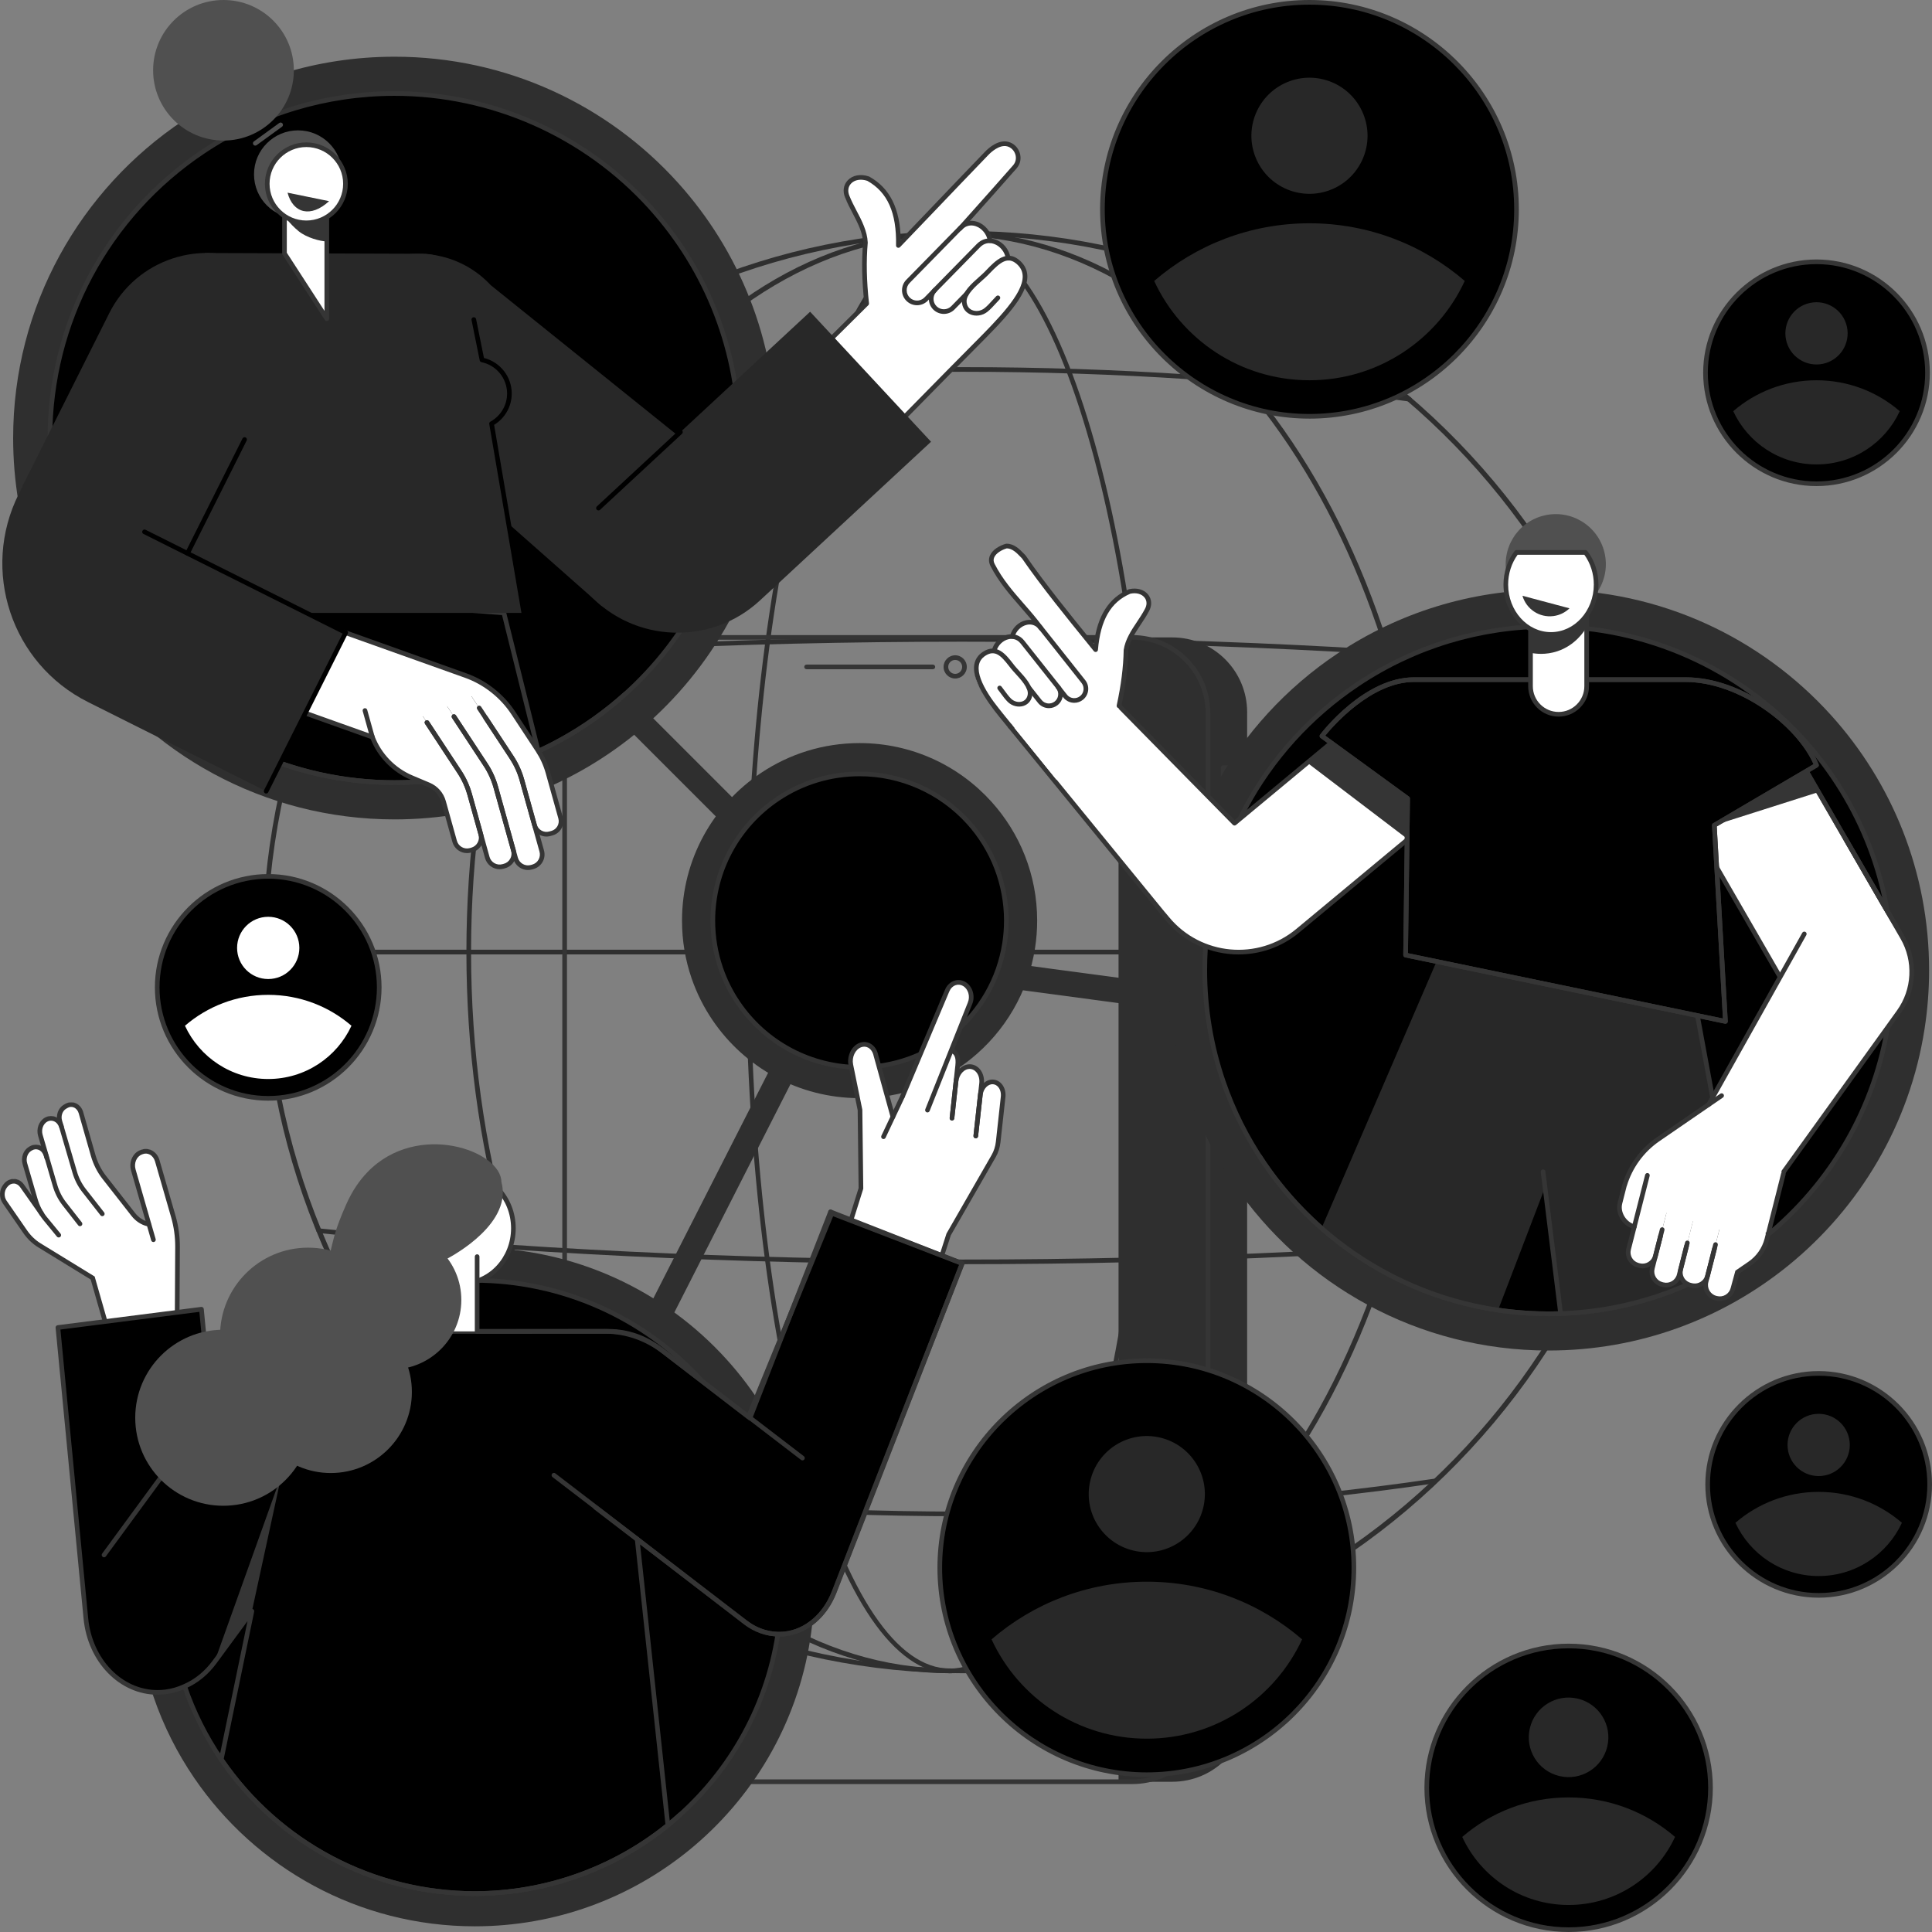 <svg width="408" height="408" viewBox="0 0 408 408" fill="none" xmlns="http://www.w3.org/2000/svg">
<rect x="0" y="0" width="408" height="408" fill="#808080" stroke="none"/>
<g clip-path="url(#clip0_4138_111756)">
<path d="M203.346 353.353C163.816 353.353 126.652 337.51 98.701 308.743C70.754 279.978 55.362 241.735 55.362 201.06C55.362 160.385 70.754 122.14 98.701 93.377C126.652 64.609 163.816 48.767 203.346 48.767C242.876 48.767 280.039 64.609 307.991 93.377C335.938 122.142 351.329 160.385 351.329 201.06C351.329 241.735 335.938 279.98 307.991 308.743C280.039 337.51 242.876 353.353 203.346 353.353ZM203.346 49.745C122.288 49.745 56.346 117.625 56.346 201.058C56.346 284.49 122.29 352.37 203.346 352.37C284.401 352.37 350.346 284.49 350.346 201.058C350.346 117.625 284.403 49.745 203.346 49.745Z" fill="#2F2F2F"/>
<path d="M339.103 142.084C339.085 142.084 339.069 142.084 339.051 142.081C297.878 137.785 250.891 135.513 203.175 135.513C155.458 135.513 108.521 137.783 67.363 142.075C67.086 142.104 66.852 141.907 66.823 141.638C66.794 141.368 66.99 141.127 67.26 141.098C108.449 136.802 155.447 134.532 203.173 134.532C250.898 134.532 297.945 136.804 339.152 141.105C339.422 141.134 339.618 141.375 339.589 141.644C339.562 141.896 339.35 142.084 339.1 142.084H339.103Z" fill="#2F2F2F"/>
<path d="M203.34 266.971C155.548 266.971 108.492 264.695 67.26 260.387C66.99 260.358 66.794 260.118 66.823 259.848C66.852 259.578 67.093 259.386 67.363 259.411C108.561 263.714 155.581 265.99 203.34 265.99C251.098 265.99 298.168 263.714 339.384 259.404C339.649 259.375 339.894 259.571 339.923 259.841C339.952 260.111 339.756 260.352 339.486 260.381C298.239 264.693 251.161 266.971 203.342 266.971H203.34Z" fill="#2F2F2F"/>
<path d="M297.645 84.79C297.623 84.79 297.601 84.79 297.578 84.785C267.27 80.625 235.561 78.513 203.337 78.513C171.112 78.513 139.453 80.62 109.166 84.774C108.896 84.812 108.649 84.622 108.613 84.355C108.575 84.087 108.765 83.84 109.032 83.802C139.363 79.642 171.092 77.53 203.337 77.53C235.581 77.53 267.357 79.644 297.712 83.811C297.98 83.849 298.169 84.096 298.131 84.364C298.098 84.609 297.886 84.787 297.645 84.787V84.79Z" fill="#2F2F2F"/>
<path d="M203.294 320.199C168.994 320.199 135.374 317.764 103.368 312.962C103.101 312.921 102.916 312.672 102.956 312.404C102.996 312.137 103.246 311.952 103.513 311.992C135.472 316.787 169.043 319.218 203.294 319.218C237.546 319.218 272.125 316.821 302.797 312.288C303.066 312.248 303.314 312.433 303.354 312.703C303.394 312.971 303.209 313.22 302.939 313.26C272.22 317.8 237.764 320.201 203.294 320.201V320.199Z" fill="#2F2F2F"/>
<path d="M200.659 353.352C173.332 353.352 147.657 337.485 128.359 308.673C109.102 279.921 98.496 241.703 98.496 201.059C98.496 160.415 109.102 122.197 128.359 93.443C147.655 64.631 173.332 48.764 200.659 48.764C227.986 48.764 253.66 64.631 272.959 93.443C292.216 122.195 302.822 160.413 302.822 201.059C302.822 241.705 292.216 279.921 272.959 308.673C253.663 337.485 227.986 353.352 200.659 353.352ZM200.659 49.745C144.868 49.745 99.48 117.624 99.48 201.057C99.48 284.49 144.868 352.369 200.659 352.369C256.45 352.369 301.838 284.49 301.838 201.057C301.838 117.624 256.45 49.745 200.659 49.745Z" fill="#2F2F2F"/>
<path d="M200.594 353.352C188.968 353.352 178.099 337.434 169.984 308.533C161.922 279.819 157.482 241.65 157.482 201.059C157.482 160.469 161.922 122.3 169.984 93.584C178.099 64.68 188.968 48.764 200.594 48.764C212.219 48.764 223.088 64.682 231.203 93.584C239.265 122.297 243.705 160.466 243.705 201.059C243.705 241.652 239.265 279.819 231.203 308.533C223.088 337.436 212.217 353.352 200.594 353.352ZM200.594 49.745C189.45 49.745 178.915 65.407 170.93 93.849C162.89 122.478 158.464 160.553 158.464 201.057C158.464 241.56 162.89 279.636 170.93 308.265C178.915 336.707 189.45 352.369 200.594 352.369C211.737 352.369 222.272 336.707 230.258 308.265C238.297 279.636 242.724 241.56 242.724 201.057C242.724 160.553 238.297 122.478 230.258 93.849C222.272 65.407 211.737 49.745 200.594 49.745Z" fill="#2F2F2F"/>
<path d="M350.839 201.547H55.856C55.584 201.547 55.365 201.327 55.365 201.057C55.365 200.787 55.586 200.566 55.856 200.566H350.839C351.111 200.566 351.33 200.787 351.33 201.057C351.33 201.327 351.109 201.547 350.839 201.547Z" fill="#2F2F2F"/>
<path d="M247.57 134.609H236.215V376.27H247.57C256.299 376.27 263.372 369.196 263.372 360.472V150.41C263.372 141.684 256.296 134.612 247.57 134.612V134.609Z" fill="#2F2F2F"/>
<path d="M266.09 162.105H258.31V181.953H266.09V162.105Z" fill="#353535"/>
<path d="M262.043 162.105H258.31V181.953H262.043V162.105Z" fill="black"/>
<path d="M262.045 182.445H258.312C258.04 182.445 257.821 182.225 257.821 181.955V162.108C257.821 161.836 258.042 161.617 258.312 161.617H262.045C262.317 161.617 262.536 161.838 262.536 162.108V181.955C262.536 182.227 262.315 182.445 262.045 182.445ZM258.803 181.464H261.554V162.598H258.803V181.464Z" fill="#353535"/>
<path d="M239.12 376.76H135.218C126.137 376.76 118.749 369.374 118.749 360.295V150.581C118.749 141.503 126.137 134.116 135.218 134.116H239.12C248.201 134.116 255.589 141.503 255.589 150.581V360.295C255.589 369.374 248.201 376.76 239.12 376.76ZM135.218 135.099C126.679 135.099 119.732 142.044 119.732 150.581V360.295C119.732 368.832 126.679 375.777 135.218 375.777H239.12C247.659 375.777 254.606 368.832 254.606 360.295V150.581C254.606 142.044 247.659 135.099 239.12 135.099H135.218Z" fill="#353535"/>
<path d="M197.002 141.327H170.332C170.06 141.327 169.842 141.106 169.842 140.836C169.842 140.566 170.063 140.346 170.332 140.346H197.002C197.274 140.346 197.492 140.566 197.492 140.836C197.492 141.106 197.271 141.327 197.002 141.327Z" fill="#353535"/>
<path d="M201.718 143.288C200.366 143.288 199.265 142.189 199.265 140.835C199.265 139.482 200.364 138.383 201.718 138.383C203.071 138.383 204.171 139.482 204.171 140.835C204.171 142.189 203.071 143.288 201.718 143.288ZM201.718 139.364C200.906 139.364 200.246 140.024 200.246 140.835C200.246 141.647 200.906 142.307 201.718 142.307C202.529 142.307 203.19 141.647 203.19 140.835C203.19 140.024 202.529 139.364 201.718 139.364Z" fill="#353535"/>
<path d="M252.517 208.671L174.648 198.242L173.945 203.495L251.813 213.924L252.517 208.671Z" fill="#2F2F2F"/>
<path d="M114.549 135.799L170.103 191.339L173.851 187.592L118.297 132.051L114.549 135.799Z" fill="#2F2F2F"/>
<path d="M162.809 225.373L127.19 295.383L131.915 297.785L167.534 227.776L162.809 225.373Z" fill="#2F2F2F"/>
<path d="M219.028 194.417C219.028 196.379 218.877 198.305 218.584 200.187C217.135 209.58 212.195 217.82 205.135 223.546C198.69 228.772 190.475 231.906 181.528 231.906C168.64 231.906 157.272 225.407 150.521 215.508C148.652 212.768 147.138 209.77 146.043 206.575C144.734 202.762 144.027 198.673 144.027 194.417C144.027 181.399 150.664 169.933 160.735 163.213C166.687 159.24 173.839 156.926 181.528 156.926C192.573 156.926 202.504 161.699 209.365 169.297C215.371 175.943 219.028 184.752 219.028 194.417Z" fill="#2F2F2F"/>
<path d="M212.518 194.416C212.518 196.037 212.393 197.629 212.153 199.185C210.955 206.946 206.872 213.757 201.036 218.49C195.708 222.809 188.92 225.4 181.525 225.4C170.874 225.4 161.479 220.029 155.902 211.849C154.356 209.586 153.105 207.106 152.2 204.464C151.118 201.314 150.534 197.934 150.534 194.418C150.534 183.661 156.018 174.183 164.343 168.63C169.26 165.346 175.172 163.433 181.525 163.433C190.653 163.433 198.859 167.377 204.532 173.657C209.497 179.148 212.518 186.43 212.518 194.418V194.416Z" fill="black"/>
<path d="M181.527 225.891C171.106 225.891 161.375 220.746 155.498 212.126C153.913 209.803 152.648 207.279 151.738 204.626C150.615 201.351 150.046 197.918 150.046 194.42C150.046 183.876 155.289 174.082 164.073 168.223C169.247 164.769 175.283 162.943 181.53 162.943C190.421 162.943 198.937 166.729 204.901 173.328C210.132 179.116 213.013 186.607 213.013 194.417C213.013 196.036 212.889 197.663 212.641 199.26C211.452 206.967 207.441 213.93 201.35 218.871C195.768 223.396 188.73 225.889 181.532 225.889L181.527 225.891ZM181.527 163.927C175.475 163.927 169.628 165.695 164.617 169.039C156.107 174.715 151.027 184.204 151.027 194.42C151.027 197.808 151.578 201.135 152.666 204.307C153.547 206.878 154.771 209.322 156.308 211.573C162.001 219.925 171.43 224.91 181.527 224.91C188.501 224.91 195.32 222.496 200.728 218.11C206.631 213.324 210.516 206.577 211.669 199.113C211.907 197.565 212.03 195.987 212.03 194.42C212.03 186.853 209.24 179.596 204.171 173.988C198.395 167.594 190.142 163.927 181.53 163.927H181.527Z" fill="#353535"/>
<path d="M171.951 335.14C171.951 338.89 171.662 342.571 171.104 346.169C168.332 364.121 158.892 379.875 145.394 390.82C133.073 400.81 117.371 406.799 100.271 406.799C75.64 406.799 53.908 394.378 41.005 375.456C37.431 370.219 34.538 364.487 32.444 358.38C29.945 351.092 28.591 343.278 28.591 335.142C28.591 310.261 41.275 288.343 60.527 275.498C71.903 267.905 85.573 263.481 100.271 263.481C121.383 263.481 140.363 272.605 153.482 287.128C164.96 299.829 171.951 316.669 171.951 335.142V335.14Z" fill="#2F2F2F"/>
<path d="M165.035 335.139C165.035 338.528 164.772 341.852 164.27 345.103C161.766 361.323 153.236 375.556 141.042 385.444C129.909 394.469 115.724 399.88 100.274 399.88C78.021 399.88 58.385 388.657 46.729 371.563C43.5 366.832 40.886 361.653 38.995 356.135C36.736 349.551 35.512 342.49 35.512 335.139C35.512 312.659 46.972 292.857 64.366 281.252C74.644 274.392 86.995 270.395 100.274 270.395C119.348 270.395 136.497 278.637 148.35 291.758C158.722 303.233 165.035 318.449 165.035 335.139Z" fill="black"/>
<path d="M100.274 400.371C78.674 400.371 58.505 389.705 46.322 371.838C43.035 367.022 40.413 361.792 38.528 356.292C36.2 349.505 35.02 342.388 35.02 335.138C35.02 313.284 45.888 292.987 64.094 280.841C74.816 273.684 87.326 269.9 100.274 269.9C118.701 269.9 136.356 277.746 148.713 291.426C159.555 303.423 165.525 318.947 165.525 335.138C165.525 338.491 165.266 341.871 164.753 345.178C162.287 361.15 153.976 375.586 141.349 385.824C129.78 395.203 115.191 400.369 100.272 400.369L100.274 400.371ZM100.274 270.884C87.522 270.884 75.199 274.609 64.64 281.659C46.708 293.622 36.004 313.614 36.004 335.138C36.004 342.279 37.166 349.291 39.461 355.973C41.316 361.388 43.898 366.541 47.136 371.285C59.134 388.883 78.999 399.388 100.276 399.388C114.972 399.388 129.34 394.3 140.736 385.061C153.173 374.977 161.359 360.757 163.788 345.028C164.292 341.771 164.546 338.442 164.546 335.138C164.546 319.19 158.665 303.9 147.986 292.086C135.814 278.611 118.424 270.884 100.274 270.884Z" fill="#353535"/>
<path d="M195.473 237.047L200.876 237.486L202.243 225.014C202.444 223.179 201.398 221.592 199.906 221.469C198.414 221.349 197.043 222.738 196.84 224.575L195.473 237.047Z" fill="white"/>
<path d="M200.383 240.816L205.929 241.267L207.296 228.795C207.497 226.96 206.451 225.372 204.959 225.25C203.467 225.127 202.096 226.518 201.893 228.355L200.381 240.816H200.383Z" fill="white"/>
<path d="M205.794 242.392L210.618 242.785L211.84 231.646C212.021 230.008 211.086 228.59 209.753 228.48C208.421 228.371 207.195 229.613 207.014 231.254L205.792 242.392H205.794Z" fill="white"/>
<path d="M190.629 231.471L195.412 235.165L204.841 211.896C205.483 210.373 204.926 208.529 203.597 207.778C202.267 207.024 200.671 207.648 200.029 209.171L190.629 231.468V231.471Z" fill="white"/>
<path d="M181.658 250.461L190.665 243.449L184.97 222.864C184.613 221.11 183.137 220.142 181.676 220.7C180.213 221.257 179.317 223.13 179.676 224.884L181.616 234.407L181.661 250.464L181.658 250.461Z" fill="white"/>
<path d="M181.811 250.965L175.926 270.192L194.906 277.703L200.336 260.69L210.607 242.811L190.628 231.47L181.811 250.965Z" fill="white"/>
<path d="M176.786 267.609L195.768 275.12L199.073 264.699L181.146 253.206L176.786 267.609Z" fill="white"/>
<path d="M201.042 236.628C201.024 236.628 201.006 236.628 200.989 236.626C200.719 236.597 200.525 236.354 200.554 236.084L201.756 224.961C201.954 223.144 201.441 222.633 200.913 222.37C200.67 222.25 200.569 221.955 200.69 221.712C200.81 221.469 201.104 221.369 201.348 221.489C202.857 222.236 202.86 223.888 202.73 225.066L201.528 236.189C201.501 236.441 201.287 236.628 201.04 236.628H201.042Z" fill="#353535"/>
<path d="M206.069 240.393C206.051 240.393 206.033 240.393 206.013 240.39C205.744 240.361 205.549 240.118 205.578 239.849L206.807 228.743C206.903 227.867 206.68 227.029 206.198 226.445C205.853 226.026 205.411 225.783 204.918 225.743C203.694 225.644 202.552 226.839 202.381 228.411L201.527 236.192C201.498 236.462 201.254 236.654 200.985 236.627C200.715 236.598 200.521 236.355 200.55 236.085L201.404 228.304C201.634 226.209 203.253 224.621 204.999 224.764C205.75 224.824 206.444 225.199 206.954 225.818C207.606 226.608 207.907 227.711 207.782 228.85L206.553 239.958C206.526 240.21 206.312 240.395 206.065 240.395L206.069 240.393Z" fill="#353535"/>
<path d="M195.858 234.924C195.798 234.924 195.735 234.913 195.677 234.888C195.425 234.788 195.303 234.502 195.403 234.25L204.384 211.715C204.934 210.408 204.471 208.839 203.353 208.205C202.869 207.931 202.323 207.875 201.812 208.049C201.235 208.245 200.749 208.725 200.481 209.36L191.081 231.658C190.977 231.907 190.687 232.025 190.439 231.918C190.189 231.814 190.071 231.526 190.178 231.276L199.578 208.979C199.955 208.085 200.655 207.405 201.498 207.12C202.276 206.854 203.108 206.937 203.839 207.349C205.376 208.219 206.027 210.343 205.293 212.085L196.318 234.612C196.242 234.803 196.057 234.922 195.86 234.922L195.858 234.924Z" fill="#353535"/>
<path d="M176.824 267.341C176.775 267.341 176.726 267.334 176.677 267.319C176.419 267.238 176.274 266.962 176.356 266.703L181.32 250.894L181.124 234.456L179.195 224.98C178.791 223.005 179.828 220.878 181.503 220.238C182.281 219.942 183.104 219.995 183.816 220.387C184.641 220.842 185.238 221.707 185.453 222.766L189.036 235.715C189.108 235.976 188.956 236.246 188.693 236.32C188.432 236.391 188.162 236.239 188.088 235.976L184.498 222.996C184.333 222.189 183.914 221.565 183.343 221.25C182.879 220.996 182.364 220.965 181.853 221.159C180.607 221.634 179.848 223.261 180.158 224.786L182.099 234.308C182.105 234.34 182.107 234.371 182.107 234.4L182.304 250.963C182.304 251.014 182.297 251.065 182.281 251.115L177.295 266.998C177.228 267.207 177.036 267.341 176.827 267.341H176.824Z" fill="#353535"/>
<path d="M186.575 240.544C186.504 240.544 186.432 240.529 186.365 240.497C186.12 240.381 186.015 240.089 186.131 239.844L190.185 231.263C190.301 231.018 190.594 230.913 190.839 231.029C191.084 231.145 191.189 231.437 191.073 231.682L187.019 240.263C186.934 240.442 186.758 240.544 186.575 240.544Z" fill="#353535"/>
<path d="M195.925 274.868C195.875 274.868 195.824 274.861 195.773 274.843C195.514 274.761 195.374 274.484 195.456 274.226L199.867 260.539C199.878 260.505 199.892 260.474 199.91 260.445L209.414 243.898C209.891 243.068 210.199 242.105 210.308 241.113L211.352 231.593C211.437 230.824 211.243 230.09 210.819 229.577C210.52 229.214 210.137 229.004 209.713 228.969C208.647 228.884 207.655 229.93 207.503 231.305L206.555 239.954C206.526 240.223 206.285 240.417 206.013 240.388C205.743 240.359 205.549 240.116 205.578 239.847L206.526 231.198C206.734 229.299 208.199 227.856 209.791 227.99C210.476 228.046 211.109 228.387 211.575 228.951C212.166 229.667 212.438 230.668 212.327 231.698L211.283 241.218C211.16 242.344 210.808 243.438 210.264 244.386L200.786 260.889L196.391 274.527C196.324 274.734 196.132 274.868 195.922 274.868H195.925Z" fill="#353535"/>
<path d="M14.053 233.096L13.718 233.29C12.748 233.85 12.284 235.147 12.63 236.331L12.969 237.49C12.474 235.999 10.962 235.306 9.706 236.03C8.654 236.639 8.152 238.043 8.527 239.328L11.615 249.895C12.037 251.34 12.71 252.667 13.596 253.799L14.864 255.445L14.831 255.46L13.486 253.741C12.579 252.58 11.89 251.215 11.466 249.73L9.727 243.577C9.298 242.063 7.8 241.341 6.562 242.056L6.384 242.159C5.378 242.741 4.896 244.083 5.253 245.312L7.463 252.901C7.824 254.14 8.375 255.295 9.084 256.314C8.743 255.942 8.424 255.541 8.132 255.113L4.673 250.011C3.821 248.756 2.198 248.667 1.248 249.824L1.11 249.991C0.336 250.932 0.282 252.386 0.983 253.398L5.311 259.663C6.136 260.854 7.164 261.839 8.331 262.555L19.875 269.638L22.772 281.755L37.413 277.009L37.493 262.909C37.506 260.726 37.207 258.555 36.61 256.484L33.211 244.69C32.767 243.151 31.325 242.317 29.989 242.828L29.768 242.913C28.432 243.423 27.707 245.084 28.151 246.623L31.454 258.082L30.296 257.795C29.79 257.668 29.322 257.402 28.927 257.025L22.012 248.19C20.957 246.843 20.159 245.258 19.666 243.535L17.097 234.55C16.682 233.094 15.239 232.405 14.051 233.092L14.053 233.096ZM13.272 238.521L15.77 247.071C15.955 247.706 16.191 248.317 16.472 248.899C16.122 248.212 15.832 247.483 15.616 246.721L13.272 238.518V238.521Z" fill="white"/>
<path d="M22.774 282.196L37.414 277.449L37.448 271.659L21.03 276.161L22.774 282.196Z" fill="white"/>
<path d="M31.394 259.023C31.354 259.023 31.313 259.018 31.275 259.007L31.044 258.949C29.761 258.63 28.624 257.872 27.752 256.757L21.626 248.93C20.527 247.523 19.708 245.9 19.195 244.107L16.628 235.122C16.457 234.522 16.071 234.063 15.567 233.86C15.148 233.691 14.697 233.724 14.298 233.956L13.964 234.148C13.19 234.596 12.82 235.659 13.101 236.625L16.238 247.367C16.644 248.758 17.282 250.018 18.134 251.106L21.989 256.037C22.157 256.251 22.119 256.559 21.905 256.726C21.691 256.893 21.383 256.855 21.216 256.641L17.36 251.71C16.432 250.521 15.736 249.152 15.295 247.641L12.157 236.899C11.745 235.49 12.298 233.974 13.471 233.296L13.805 233.104C14.463 232.725 15.237 232.667 15.933 232.948C16.718 233.265 17.315 233.958 17.57 234.852L20.136 243.837C20.614 245.509 21.374 247.019 22.395 248.325L28.521 256.153C29.257 257.094 30.209 257.732 31.278 257.997L31.51 258.055C31.773 258.12 31.933 258.387 31.866 258.65C31.811 258.873 31.61 259.023 31.391 259.023H31.394Z" fill="#353535"/>
<path d="M16.898 258.948C16.753 258.948 16.608 258.884 16.51 258.759L13.207 254.534C12.277 253.346 11.584 251.977 11.142 250.465L8.054 239.897C7.612 238.386 8.203 236.762 9.459 236.036C10.152 235.634 10.942 235.567 11.68 235.851C12.496 236.16 13.138 236.861 13.439 237.766C13.524 238.022 13.386 238.301 13.127 238.386C12.868 238.47 12.592 238.332 12.507 238.073C12.3 237.449 11.871 236.972 11.332 236.767C10.875 236.593 10.386 236.635 9.951 236.885C9.095 237.38 8.687 238.555 8.997 239.621L12.086 250.189C12.491 251.58 13.129 252.839 13.981 253.927L17.284 258.152C17.451 258.366 17.413 258.674 17.199 258.841C17.11 258.91 17.003 258.946 16.898 258.946V258.948Z" fill="#353535"/>
<path d="M22.931 283.418L19.153 270.21L8.077 263.413C6.843 262.657 5.777 261.638 4.91 260.383L0.581 254.118C-0.248 252.916 -0.183 251.235 0.733 250.12L0.871 249.953C1.42 249.286 2.198 248.928 3.006 248.961C3.828 248.999 4.584 249.44 5.082 250.176L9.198 256.031C9.354 256.254 9.301 256.559 9.078 256.715C8.855 256.871 8.549 256.818 8.393 256.595L4.272 250.733C3.947 250.252 3.469 249.966 2.959 249.942C2.459 249.922 1.982 250.145 1.627 250.575L1.489 250.742C0.856 251.514 0.811 252.727 1.387 253.56L5.715 259.825C6.504 260.967 7.472 261.892 8.587 262.577L19.99 269.573L23.58 282.125L36.925 277.111L37.003 263.35C37.014 261.21 36.724 259.094 36.139 257.063L32.741 245.269C32.551 244.609 32.13 244.074 31.586 243.802C31.135 243.577 30.629 243.552 30.165 243.728L29.945 243.813C28.843 244.234 28.25 245.632 28.624 246.928L32.873 261.671C32.948 261.932 32.797 262.204 32.536 262.28C32.275 262.354 32.003 262.204 31.927 261.943L27.679 247.2C27.166 245.425 28.024 243.494 29.592 242.894L29.813 242.81C30.538 242.533 31.323 242.573 32.023 242.921C32.812 243.314 33.417 244.069 33.682 244.995L37.081 256.789C37.692 258.909 37.995 261.118 37.984 263.352L37.901 277.788L22.929 283.416L22.931 283.418Z" fill="#353535"/>
<path d="M12.404 261.329C12.261 261.329 12.12 261.269 12.024 261.15L9.067 257.552C8.131 256.355 7.435 254.986 6.994 253.474L4.784 245.885C4.36 244.431 4.931 242.868 6.139 242.168L6.318 242.066C6.996 241.673 7.796 241.615 8.512 241.908C9.324 242.238 9.937 242.955 10.2 243.878L10.332 244.347C10.405 244.607 10.254 244.88 9.993 244.953C9.732 245.027 9.46 244.875 9.386 244.614L9.255 244.146C9.076 243.517 8.673 243.031 8.144 242.817C7.705 242.639 7.23 242.675 6.811 242.915L6.632 243.018C5.823 243.486 5.435 244.599 5.729 245.609L7.939 253.198C8.345 254.589 8.985 255.849 9.837 256.937L12.787 260.524C12.959 260.734 12.93 261.043 12.72 261.215C12.629 261.291 12.52 261.327 12.408 261.327L12.404 261.329Z" fill="#353535"/>
<path d="M183 318.457L183.009 318.462L176.129 336.198C174.238 341.067 170.275 344.572 165.665 345.044C165.204 345.093 164.738 345.113 164.272 345.098C161.901 345.049 159.519 344.244 157.403 342.623L134.556 325.003L141.044 385.439C129.911 394.461 115.726 399.877 100.278 399.877C78.02 399.877 58.389 388.653 46.73 371.555L53.202 340.251L45.281 351.022C43.562 353.354 41.436 355.041 39.124 356.069C39.079 356.089 39.039 356.109 38.997 356.127C38.988 356.132 38.981 356.132 38.972 356.136C37.719 356.716 36.379 357.108 34.976 357.289C34.407 357.362 33.841 357.396 33.281 357.396C25.605 357.396 19.002 350.75 18.137 341.769L12.229 280.342L42.545 276.478L44.578 297.607L50.727 289.237C54.168 284.549 59.094 281.688 64.368 281.24C64.845 281.2 65.325 281.182 65.802 281.182L128.575 281.149C132.478 281.149 136.289 282.473 139.536 284.964L148.349 291.752L158.061 299.235L175.669 256.221L203.197 266.815L183.002 318.455L183 318.457Z" fill="black"/>
<path d="M100.275 400.372C78.673 400.372 58.505 389.704 46.324 371.837C46.248 371.728 46.221 371.592 46.248 371.46L52.265 342.356L45.675 351.317C43.967 353.635 41.768 355.435 39.322 356.52L39.194 356.578C39.194 356.578 39.172 356.587 39.161 356.592C37.841 357.198 36.458 357.595 35.038 357.78C34.462 357.854 33.871 357.891 33.28 357.891C25.25 357.891 18.531 350.982 17.648 341.821L11.74 280.394C11.716 280.131 11.903 279.894 12.166 279.859L42.482 275.995C42.613 275.977 42.747 276.015 42.85 276.097C42.954 276.18 43.019 276.303 43.032 276.434L44.941 296.283L50.327 288.951C53.815 284.2 58.915 281.212 64.323 280.755C64.811 280.715 65.308 280.695 65.799 280.695L128.572 280.661C132.598 280.661 136.491 282.015 139.832 284.576L157.848 298.455L175.214 256.036C175.314 255.789 175.595 255.668 175.845 255.764L203.373 266.359C203.495 266.406 203.593 266.499 203.645 266.62C203.698 266.74 203.7 266.874 203.654 266.997L183.494 318.541C183.49 318.574 183.481 318.607 183.467 318.639L176.588 336.374C174.583 341.542 170.415 345.052 165.716 345.531C165.223 345.585 164.73 345.602 164.255 345.587C161.711 345.533 159.236 344.644 157.104 343.012L135.164 326.094L141.529 385.386C141.547 385.551 141.48 385.713 141.351 385.818C129.777 395.2 115.19 400.366 100.275 400.366V400.372ZM47.252 371.456C59.263 388.953 79.068 399.392 100.275 399.392C114.876 399.392 129.159 394.364 140.523 385.232L134.065 325.062C134.045 324.866 134.141 324.676 134.313 324.58C134.484 324.484 134.696 324.5 134.852 324.62L157.699 342.238C159.661 343.741 161.938 344.561 164.278 344.61C164.715 344.624 165.161 344.608 165.611 344.559C169.944 344.115 173.798 340.845 175.669 336.022L182.513 318.378C182.517 318.344 182.526 318.311 182.54 318.278L202.556 267.099L175.939 256.855L158.513 299.423C158.455 299.565 158.335 299.67 158.185 299.71C158.038 299.75 157.88 299.719 157.757 299.625L139.23 285.354C136.063 282.926 132.377 281.642 128.57 281.642L65.797 281.676C65.333 281.676 64.865 281.696 64.403 281.734C59.281 282.168 54.437 285.011 51.119 289.532L44.97 297.902C44.85 298.067 44.64 298.138 44.444 298.085C44.248 298.031 44.105 297.862 44.085 297.659L42.1 277.034L12.76 280.773L18.62 341.728C19.452 350.382 25.754 356.908 33.274 356.908C33.822 356.908 34.371 356.873 34.906 356.803C36.24 356.632 37.538 356.257 38.76 355.691C38.769 355.686 38.784 355.68 38.798 355.675L38.92 355.62C41.213 354.603 43.273 352.913 44.881 350.73L52.8 339.959C52.936 339.774 53.184 339.708 53.395 339.801C53.605 339.895 53.723 340.122 53.676 340.35L47.247 371.451L47.252 371.456Z" fill="#353535"/>
<path d="M21.968 328.868C21.867 328.868 21.765 328.837 21.678 328.772C21.459 328.612 21.412 328.304 21.573 328.086L44.174 297.27C44.335 297.051 44.643 297.004 44.861 297.165C45.08 297.325 45.127 297.633 44.966 297.851L22.365 328.668C22.269 328.799 22.119 328.868 21.968 328.868Z" fill="#353535"/>
<path d="M45.276 351.028L59.473 311.383L53.202 340.255L45.276 351.028Z" fill="#353535"/>
<path d="M158.371 299.975C158.31 299.975 158.25 299.964 158.192 299.941C157.94 299.843 157.815 299.558 157.913 299.306L174.938 255.746C175.036 255.494 175.321 255.369 175.573 255.467C175.825 255.565 175.95 255.851 175.852 256.102L158.828 299.663C158.752 299.857 158.567 299.975 158.371 299.975Z" fill="#353535"/>
<path d="M164.598 345.599C161.967 345.599 159.367 344.702 157.165 343.017L125.465 318.724C125.249 318.559 125.209 318.252 125.374 318.035C125.539 317.821 125.847 317.779 126.063 317.944L157.763 342.237C160.125 344.047 162.863 344.85 165.678 344.562C170.011 344.116 173.864 340.845 175.737 336.023L202.56 267.095L175.218 256.378C174.966 256.28 174.841 255.995 174.939 255.743C175.037 255.491 175.323 255.366 175.575 255.464L203.372 266.36C203.624 266.458 203.749 266.743 203.651 266.995L176.652 336.377C174.647 341.543 170.479 345.052 165.778 345.536C165.385 345.576 164.991 345.596 164.598 345.596V345.599Z" fill="#353535"/>
<path d="M134.554 325.498C134.449 325.498 134.344 325.464 134.255 325.397L116.675 311.927C116.459 311.762 116.419 311.454 116.584 311.238C116.749 311.022 117.057 310.981 117.273 311.146L134.852 324.617C135.069 324.782 135.109 325.09 134.944 325.306C134.848 325.433 134.701 325.498 134.554 325.498Z" fill="#353535"/>
<path d="M169.463 308.401C169.358 308.401 169.253 308.368 169.164 308.301L139.877 285.854C136.284 283.101 132.109 281.647 127.799 281.647L100.757 281.663C100.485 281.663 100.267 281.444 100.267 281.172C100.267 280.9 100.485 280.682 100.757 280.682L127.799 280.666C132.326 280.666 136.71 282.191 140.474 285.076L169.761 307.523C169.978 307.688 170.018 307.995 169.853 308.212C169.757 308.339 169.61 308.403 169.463 308.403V308.401Z" fill="#353535"/>
<path d="M97.562 271.05C103.557 271.05 108.418 265.83 108.418 259.39C108.418 252.95 103.557 247.729 97.562 247.729C91.566 247.729 86.706 252.95 86.706 259.39C86.706 265.83 91.566 271.05 97.562 271.05Z" fill="white"/>
<path d="M97.561 271.54C91.306 271.54 86.215 266.089 86.215 259.389C86.215 252.689 91.304 247.238 97.561 247.238C103.819 247.238 108.908 252.689 108.908 259.389C108.908 266.089 103.819 271.54 97.561 271.54ZM97.561 248.221C91.846 248.221 87.198 253.231 87.198 259.389C87.198 265.547 91.848 270.557 97.561 270.557C103.275 270.557 107.927 265.547 107.927 259.389C107.927 253.231 103.277 248.221 97.561 248.221Z" fill="#353535"/>
<path d="M86.706 281.16H100.836L101.237 258.212H86.706V281.16Z" fill="white"/>
<path d="M100.761 281.651C100.489 281.651 100.271 281.43 100.271 281.16V265.373C100.271 265.101 100.491 264.883 100.761 264.883C101.031 264.883 101.252 265.104 101.252 265.373V281.16C101.252 281.432 101.031 281.651 100.761 281.651Z" fill="#353535"/>
<path d="M94.229 265.919C96.268 269.823 69.96 265.188 70.798 265.326L69.933 264.686C69.973 264.69 69.804 264.2 69.804 264.2C70.564 261.217 70.749 259.712 73.097 254.386C74.342 251.556 75.896 249.282 77.649 247.481C88.204 236.637 105.886 243.044 105.886 249.615L105.922 249.755C106.031 250.17 106.102 250.584 106.142 250.99C107.023 259.509 94.229 265.917 94.229 265.917V265.919Z" fill="#505050"/>
<path d="M69.85 311.074C79.31 311.074 86.979 303.409 86.979 293.953C86.979 284.498 79.31 276.833 69.85 276.833C60.39 276.833 52.721 284.498 52.721 293.953C52.721 303.409 60.39 311.074 69.85 311.074Z" fill="#505050"/>
<path d="M82.748 289.195C90.853 289.195 97.424 282.627 97.424 274.525C97.424 266.423 90.853 259.854 82.748 259.854C74.643 259.854 68.072 266.423 68.072 274.525C68.072 282.627 74.643 289.195 82.748 289.195Z" fill="#505050"/>
<path d="M47.155 317.986C57.425 317.986 65.751 309.664 65.751 299.399C65.751 289.133 57.425 280.812 47.155 280.812C36.885 280.812 28.559 289.133 28.559 299.399C28.559 309.664 36.885 317.986 47.155 317.986Z" fill="#505050"/>
<path d="M65.064 300.655C75.335 300.655 83.66 292.333 83.66 282.068C83.66 271.802 75.335 263.48 65.064 263.48C54.794 263.48 46.468 271.802 46.468 282.068C46.468 292.333 54.794 300.655 65.064 300.655Z" fill="#505050"/>
<path d="M100.274 400.37C78.674 400.37 58.505 389.704 46.322 371.837C46.023 371.398 45.729 370.956 45.439 370.511C45.292 370.283 45.357 369.98 45.584 369.833C45.812 369.686 46.117 369.75 46.262 369.978C46.548 370.417 46.835 370.854 47.132 371.284C59.13 388.882 78.995 399.387 100.272 399.387C114.968 399.387 129.336 394.299 140.731 385.06C141.612 384.347 142.484 383.6 143.323 382.844C143.523 382.661 143.835 382.679 144.016 382.88C144.197 383.08 144.181 383.39 143.98 383.573C143.129 384.342 142.245 385.098 141.351 385.823C129.782 395.202 115.193 400.368 100.274 400.368V400.37Z" fill="#353535"/>
<path d="M163.884 92.512C163.884 96.726 163.558 100.864 162.931 104.906C159.816 125.081 149.208 142.783 134.039 155.083C120.193 166.311 102.546 173.04 83.33 173.04C55.648 173.04 31.227 159.081 16.727 137.816C12.711 131.932 9.46 125.489 7.107 118.624C4.297 110.433 2.776 101.651 2.776 92.51C2.776 64.547 17.031 39.916 38.667 25.482C51.452 16.95 66.812 11.976 83.33 11.976C107.055 11.976 128.386 22.229 143.129 38.549C156.029 52.822 163.884 71.749 163.884 92.51V92.512Z" fill="#2F2F2F"/>
<path d="M156.109 92.511C156.109 96.32 155.815 100.056 155.251 103.708C152.436 121.937 142.852 137.931 129.146 149.043C116.635 159.187 100.693 165.267 83.329 165.267C58.32 165.267 36.253 152.655 23.154 133.443C19.526 128.126 16.587 122.304 14.463 116.104C11.924 108.704 10.55 100.77 10.55 92.509C10.55 67.247 23.43 44.992 42.977 31.949C54.526 24.239 68.406 19.747 83.329 19.747C104.765 19.747 124.037 29.011 137.357 43.757C149.011 56.652 156.109 73.752 156.109 92.509V92.511Z" fill="black"/>
<path d="M83.33 165.759C59.074 165.759 36.428 153.782 22.751 133.721C19.06 128.312 16.116 122.439 14 116.264C11.386 108.643 10.06 100.653 10.06 92.51C10.06 67.973 22.262 45.18 42.705 31.542C54.745 23.505 68.792 19.258 83.33 19.258C104.02 19.258 123.845 28.069 137.721 43.428C149.895 56.899 156.6 74.329 156.6 92.51C156.6 96.276 156.308 100.071 155.735 103.783C152.967 121.717 143.633 137.928 129.454 149.423C116.464 159.955 100.082 165.757 83.33 165.757V165.759ZM83.33 20.239C68.986 20.239 55.127 24.43 43.249 32.358C23.081 45.816 11.041 68.302 11.041 92.513C11.041 100.546 12.348 108.431 14.928 115.947C17.015 122.038 19.919 127.833 23.56 133.168C37.056 152.961 59.399 164.778 83.33 164.778C99.859 164.778 116.02 159.055 128.836 148.663C142.825 137.319 152.033 121.329 154.765 103.634C155.331 99.968 155.619 96.227 155.619 92.51C155.619 74.574 149.005 57.376 136.994 44.086C123.303 28.929 103.744 20.239 83.33 20.239Z" fill="#353535"/>
<path d="M113.669 158.66C104.432 162.903 94.156 165.266 83.327 165.266C60.877 165.266 40.795 155.102 27.455 139.123L39.591 124.272L106.412 129.438L113.669 158.658V158.66Z" fill="black"/>
<path d="M83.327 165.757C61.544 165.757 41.041 156.164 27.078 139.438C26.927 139.257 26.927 138.994 27.074 138.814L39.207 123.963C39.31 123.838 39.464 123.773 39.627 123.784L106.45 128.95C106.662 128.966 106.838 129.115 106.889 129.323L114.146 158.542C114.202 158.772 114.088 159.008 113.874 159.107C104.267 163.519 93.988 165.757 83.327 165.757ZM28.093 139.119C41.863 155.43 61.969 164.776 83.327 164.776C93.71 164.776 103.723 162.627 113.093 158.384L106.02 129.902L39.807 124.783L28.093 139.119Z" fill="#353535"/>
<path d="M83.327 165.756C61.544 165.756 41.041 156.163 27.078 139.437C25.564 137.638 24.106 135.711 22.748 133.718C22.413 133.223 22.083 132.73 21.76 132.227C21.613 131.999 21.68 131.694 21.909 131.549C22.137 131.402 22.442 131.469 22.587 131.698C22.904 132.195 23.234 132.681 23.559 133.167C24.9 135.132 26.338 137.031 27.83 138.806C41.607 155.309 61.834 164.773 83.325 164.773C93.844 164.773 103.984 162.566 113.461 158.211C118.954 155.688 124.123 152.473 128.831 148.658C129.81 147.869 130.789 147.033 131.746 146.168C131.946 145.985 132.256 146 132.439 146.201C132.622 146.402 132.606 146.712 132.406 146.895C131.436 147.771 130.443 148.622 129.451 149.421C124.683 153.287 119.44 156.546 113.874 159.103C104.267 163.515 93.989 165.754 83.327 165.754V165.756Z" fill="#353535"/>
<path d="M160.069 86.89L183.025 64.106L197.757 81.486L174.232 104.391L160.069 86.89Z" fill="white"/>
<path d="M191.325 59.929L213.986 36.087C215.302 34.74 215.668 32.852 214.321 31.537C212.974 30.221 210.757 30.375 209.442 31.722L186.445 55.169L191.325 59.929Z" fill="white"/>
<path d="M197.448 65.036C198.503 66.073 200.2 66.059 201.237 65.007L207.133 58.983L209.628 61.438L211.058 59.986C213.341 57.67 212.924 54.754 212.918 54.794C212.71 51.748 209.017 49.438 206.636 51.855L197.414 61.25C196.375 62.303 196.389 63.997 197.443 65.036H197.448Z" fill="white"/>
<path d="M204.427 65.494C205.482 66.531 207.179 66.518 208.216 65.465L210.934 62.69L213.43 65.144L214.514 63.523C216.572 60.315 216.463 57.907 216.458 57.947C216.251 54.902 212.821 53.147 210.439 55.564L204.396 61.711C203.357 62.763 203.37 64.458 204.425 65.497L204.427 65.494Z" fill="white"/>
<path d="M182.704 59.092C182.805 63.187 183.242 67.267 184.015 71.291L185.258 77.77L196.236 82.856L214.83 63.131L199.541 48.256L189.867 58.148L189.611 47.112C189.557 44.84 188.616 42.678 186.988 41.09L184.125 38.299C182.865 37.071 180.847 37.093 179.616 38.353L179.348 38.627C178.117 39.884 178.142 41.902 179.402 43.13L179.852 43.57C181.478 45.155 182.419 47.313 182.475 49.583L182.706 59.094L182.704 59.092Z" fill="white"/>
<path d="M191.779 63.2C192.833 64.237 194.53 64.224 195.567 63.171L203.315 55.254L205.81 57.709L207.24 56.258C209.523 53.941 209.106 51.025 209.099 51.065C208.892 48.02 205.199 45.71 202.817 48.127L191.747 59.415C190.708 60.467 190.722 62.161 191.776 63.2H191.779Z" fill="white"/>
<path d="M193.654 64.46C192.851 64.46 192.05 64.154 191.435 63.55C190.831 62.957 190.496 62.163 190.489 61.318C190.483 60.471 190.806 59.675 191.401 59.071L202.471 47.783C203.528 46.71 204.942 46.363 206.352 46.833C208.033 47.393 209.322 48.962 209.563 50.735C209.599 51.005 209.411 51.25 209.141 51.288C208.872 51.323 208.626 51.136 208.588 50.866C208.401 49.477 207.353 48.2 206.039 47.763C204.985 47.413 203.966 47.662 203.169 48.469L192.099 59.758C191.689 60.174 191.466 60.725 191.471 61.309C191.475 61.893 191.707 62.44 192.124 62.85C192.958 63.67 194.285 63.693 195.143 62.899L197.081 60.917C197.271 60.723 197.581 60.721 197.775 60.91C197.969 61.1 197.971 61.41 197.782 61.603L195.826 63.603C195.206 64.176 194.428 64.46 193.652 64.46H193.654Z" fill="#353535"/>
<path d="M199.327 66.292C198.524 66.292 197.719 65.989 197.104 65.385C196.499 64.792 196.165 63.998 196.158 63.153C196.152 62.308 196.475 61.51 197.07 60.906L206.289 51.511C207.349 50.436 208.765 50.091 210.172 50.561C211.853 51.123 213.145 52.692 213.381 54.469C213.417 54.739 213.229 54.984 212.959 55.02C212.694 55.053 212.444 54.868 212.406 54.599C212.219 53.207 211.173 51.93 209.86 51.491C208.803 51.138 207.784 51.388 206.987 52.197L197.768 61.593C197.358 62.01 197.135 62.56 197.14 63.144C197.144 63.728 197.376 64.275 197.793 64.685C198.651 65.53 200.041 65.519 200.888 64.66L203.682 61.804C203.872 61.61 204.184 61.608 204.376 61.798C204.57 61.987 204.572 62.297 204.383 62.491L201.586 65.347C200.966 65.976 200.146 66.292 199.325 66.292H199.327Z" fill="#353535"/>
<path d="M191.397 88.168C191.272 88.168 191.149 88.121 191.053 88.028C190.859 87.838 190.857 87.526 191.047 87.334L191.172 87.207C197.853 80.392 202.723 75.469 205.633 72.539C210.749 67.389 216.041 62.063 215.972 58.337C215.954 57.372 215.575 56.556 214.815 55.845C212.854 54.012 211.202 55.432 209.081 57.637C208.916 57.809 208.756 57.976 208.599 58.137C208.289 58.453 207.879 58.814 207.447 59.198C206.037 60.444 204.11 62.152 204.122 63.603C204.128 64.464 204.518 65.122 205.221 65.454C206.059 65.851 207.145 65.697 207.922 65.073C208.501 64.607 209.045 64.007 209.572 63.427C209.844 63.126 210.116 62.828 210.39 62.549C210.58 62.355 210.892 62.353 211.084 62.542C211.278 62.732 211.28 63.041 211.09 63.236C210.825 63.508 210.562 63.797 210.297 64.087C209.746 64.694 209.175 65.322 208.535 65.837C207.471 66.694 205.97 66.896 204.797 66.341C203.751 65.846 203.147 64.852 203.138 63.612C203.122 61.715 205.158 59.913 206.795 58.464C207.215 58.092 207.612 57.742 207.897 57.45C208.053 57.292 208.211 57.127 208.372 56.959C210.185 55.075 212.665 52.494 215.486 55.129C216.438 56.019 216.933 57.093 216.955 58.322C217.031 62.462 211.835 67.695 206.331 73.233C203.424 76.16 198.553 81.081 191.874 87.896L191.749 88.023C191.653 88.121 191.526 88.17 191.399 88.17L191.397 88.168Z" fill="#353535"/>
<path d="M175.986 71.583C175.859 71.583 175.734 71.534 175.638 71.438C175.446 71.247 175.448 70.934 175.64 70.745L182.513 63.923C182.014 59.225 181.933 55.065 182.268 51.215C182.159 49.034 181.124 47.061 180.029 44.972C179.485 43.933 178.923 42.861 178.488 41.764C177.917 40.446 178.102 39.075 178.992 38.112C180.024 36.992 181.757 36.669 183.512 37.269C183.539 37.278 183.566 37.291 183.592 37.305C187.925 39.71 190.097 44.076 190.211 50.624C191.518 49.266 193.683 47.001 196.11 44.464C199.827 40.573 204.452 35.733 208.027 32.032C208.799 31.231 210.821 29.43 212.922 29.952C214.057 30.235 214.991 31.136 215.359 32.306C215.718 33.452 215.469 34.667 214.688 35.554C211.263 39.456 208.52 42.524 205.616 45.772L203.099 48.59C202.918 48.793 202.608 48.811 202.405 48.63C202.202 48.45 202.184 48.14 202.365 47.937L204.883 45.119C207.784 41.873 210.527 38.805 213.948 34.906C214.508 34.268 214.679 33.428 214.418 32.598C214.153 31.753 213.488 31.102 212.683 30.904C211.033 30.491 209.24 32.186 208.732 32.714C205.157 36.413 200.534 41.253 196.819 45.141C193.625 48.483 191.105 51.123 190.071 52.182C189.93 52.327 189.714 52.369 189.529 52.291C189.344 52.213 189.223 52.031 189.228 51.828C189.366 44.918 187.435 40.582 183.153 38.185C181.786 37.733 180.47 37.958 179.712 38.778C179.085 39.458 178.97 40.408 179.393 41.389C179.815 42.45 180.363 43.5 180.896 44.517C181.998 46.62 183.137 48.793 183.249 51.203C183.249 51.226 183.249 51.248 183.249 51.268C182.912 55.127 182.997 59.308 183.514 64.052C183.53 64.201 183.479 64.349 183.372 64.453L176.331 71.441C176.236 71.536 176.111 71.583 175.986 71.583Z" fill="#353535"/>
<path d="M175.985 71.093L174.302 72.874L189.676 89.018L175.985 71.093Z" fill="#353535"/>
<path d="M110.212 164.695L114.407 179.731C114.808 181.171 113.965 182.662 112.524 183.064L112.232 183.146C110.792 183.548 109.298 182.705 108.896 181.267L104.701 166.231C104.233 164.55 103.504 162.949 102.545 161.489L93.674 147.996L99.186 146.462L108.058 159.955C109.017 161.415 109.746 163.014 110.214 164.697L110.212 164.695Z" fill="white"/>
<path d="M104.701 166.228L108.421 179.558C108.822 180.999 107.979 182.49 106.539 182.891L106.247 182.974C104.806 183.375 103.312 182.532 102.91 181.094L99.191 167.764C98.722 166.083 97.993 164.482 97.034 163.022L88.163 149.529L93.676 147.995L102.547 161.488C103.506 162.948 104.235 164.547 104.703 166.23L104.701 166.228Z" fill="white"/>
<path d="M99.188 167.762L101.53 176.154C101.931 177.594 101.088 179.086 99.648 179.487L99.355 179.57C97.915 179.971 96.421 179.128 96.019 177.69L93.675 169.289C93.23 167.691 92.077 166.384 90.547 165.74L86.952 164.226C82.668 162.423 79.443 158.766 78.197 154.294L77.682 152.448L88.163 149.529L97.034 163.022C97.993 164.483 98.722 166.081 99.19 167.764L99.188 167.762Z" fill="white"/>
<path d="M98.312 142.649C102.455 144.127 106.001 146.912 108.416 150.586L113.568 158.418C114.527 159.879 115.256 161.477 115.724 163.16L118.391 172.718C118.781 174.114 117.963 175.561 116.567 175.949L116.114 176.074C114.716 176.462 113.269 175.646 112.878 174.25L110.211 164.692C109.743 163.009 109.014 161.41 108.055 159.95L99.563 147.034L78.656 155.636L30.023 138.288L56.064 127.575L98.314 142.644L98.312 142.649Z" fill="white"/>
<path d="M111.506 183.735C110.105 183.735 108.816 182.807 108.421 181.396L104.227 166.36C103.77 164.724 103.065 163.177 102.133 161.756L95.458 151.605C95.309 151.378 95.371 151.075 95.599 150.925C95.826 150.776 96.129 150.841 96.279 151.066L102.953 161.217C103.941 162.72 104.688 164.363 105.172 166.095L109.367 181.131C109.695 182.308 110.921 182.999 112.099 182.669L112.391 182.587C112.962 182.428 113.437 182.056 113.727 181.541C114.019 181.026 114.09 180.429 113.932 179.858L109.737 164.822C109.28 163.185 108.575 161.638 107.643 160.218L100.777 149.777C100.627 149.55 100.69 149.247 100.917 149.097C101.145 148.948 101.448 149.013 101.597 149.238L108.464 159.678C109.452 161.181 110.199 162.824 110.683 164.557L114.877 179.592C115.107 180.415 115.002 181.278 114.581 182.02C114.162 182.765 113.477 183.3 112.652 183.53L112.36 183.612C112.074 183.693 111.784 183.73 111.501 183.73L111.506 183.735Z" fill="#353535"/>
<path d="M105.517 183.563C104.117 183.563 102.828 182.635 102.433 181.224L98.713 167.894C98.256 166.257 97.552 164.71 96.619 163.29L89.753 152.849C89.604 152.622 89.666 152.318 89.894 152.169C90.121 152.02 90.424 152.084 90.574 152.309L97.44 162.75C98.428 164.253 99.175 165.896 99.659 167.628L103.379 180.959C103.706 182.136 104.933 182.825 106.11 182.497L106.403 182.415C106.973 182.256 107.448 181.884 107.738 181.369C108.031 180.854 108.102 180.256 107.944 179.686L104.224 166.355C103.767 164.719 103.062 163.172 102.13 161.751L95.455 151.6C95.306 151.373 95.368 151.07 95.596 150.92C95.823 150.771 96.127 150.836 96.276 151.061L102.95 161.212C103.938 162.717 104.685 164.358 105.169 166.09L108.889 179.42C109.119 180.243 109.014 181.106 108.593 181.85C108.173 182.595 107.489 183.13 106.664 183.36L106.371 183.442C106.086 183.523 105.798 183.56 105.513 183.56L105.517 183.563Z" fill="#353535"/>
<path d="M98.627 180.161C97.226 180.161 95.937 179.233 95.543 177.822L93.199 169.421C92.791 167.959 91.754 166.781 90.353 166.193L86.758 164.679C82.9 163.056 79.816 159.912 78.264 156.035L28.652 138.326L56.048 127.054L98.475 142.188C102.692 143.693 106.367 146.578 108.825 150.316L113.974 158.149C114.962 159.654 115.709 161.294 116.193 163.029L118.86 172.587C119.083 173.387 118.98 174.228 118.572 174.952C118.162 175.677 117.495 176.199 116.694 176.422L116.242 176.547C114.585 177.008 112.863 176.036 112.402 174.382L109.735 164.826C109.277 163.19 108.573 161.64 107.641 160.222L102.148 151.868C101.999 151.641 102.061 151.338 102.288 151.188C102.516 151.039 102.819 151.103 102.969 151.329L108.461 159.683C109.449 161.185 110.196 162.828 110.68 164.563L113.347 174.119C113.664 175.251 114.841 175.916 115.979 175.601L116.431 175.476C116.98 175.323 117.437 174.966 117.718 174.471C117.999 173.976 118.068 173.401 117.914 172.85L115.247 163.292C114.79 161.656 114.085 160.106 113.153 158.688L108.004 150.856C105.662 147.295 102.161 144.544 98.145 143.113L56.073 128.106L31.389 138.261L79.016 155.261L79.096 155.473C80.523 159.201 83.454 162.226 87.138 163.776L90.732 165.29C92.412 165.997 93.654 167.408 94.144 169.16L96.488 177.561C96.816 178.738 98.04 179.429 99.22 179.099L99.512 179.017C100.083 178.859 100.558 178.486 100.848 177.971C101.14 177.456 101.211 176.859 101.053 176.288L98.711 167.896C98.257 166.262 97.552 164.712 96.617 163.292L89.751 152.851C89.602 152.624 89.664 152.321 89.892 152.171C90.119 152.022 90.422 152.084 90.572 152.312L97.438 162.753C98.428 164.258 99.173 165.898 99.657 167.631L101.999 176.023C102.228 176.845 102.123 177.708 101.702 178.451C101.283 179.193 100.598 179.73 99.773 179.96L99.481 180.042C99.195 180.123 98.905 180.161 98.622 180.161H98.627Z" fill="#353535"/>
<path d="M78.616 156.066C78.402 156.066 78.204 155.924 78.144 155.707L76.6 150.178C76.527 149.917 76.681 149.645 76.942 149.574C77.203 149.5 77.475 149.654 77.546 149.915L79.089 155.444C79.163 155.705 79.009 155.977 78.748 156.049C78.703 156.06 78.659 156.066 78.616 156.066Z" fill="#353535"/>
<path d="M62.468 150.046L68.315 131.949L73.284 133.719L62.468 150.046Z" fill="#353535"/>
<path d="M127.078 127.989L148.034 95.915L103.643 60.228C95.827 51.822 82.667 51.336 74.251 59.144L61.999 70.51L127.076 127.989H127.078Z" fill="#282828"/>
<path d="M116.229 116.719L124.351 125.452C133.969 135.793 150.153 136.39 160.507 126.786L196.616 93.287L171.082 65.833L116.229 116.719Z" fill="#282828"/>
<path d="M126.382 107.792C126.251 107.792 126.119 107.738 126.023 107.636C125.838 107.437 125.849 107.127 126.05 106.942L143.36 90.885C143.558 90.701 143.868 90.712 144.053 90.912C144.238 91.111 144.227 91.421 144.026 91.606L126.717 107.663C126.623 107.75 126.503 107.794 126.382 107.794V107.792Z" fill="black"/>
<path d="M29.738 129.441H110.619L99.418 63.72C99.418 58.128 94.877 53.593 89.278 53.593L43.239 53.431L29.733 129.441H29.738Z" fill="#282828"/>
<path d="M110.619 129.931C110.385 129.931 110.175 129.762 110.135 129.523L103.322 89.548C103.287 89.341 103.387 89.136 103.57 89.035C105.74 87.847 107.089 85.575 107.089 83.105C107.089 79.908 104.817 77.123 101.688 76.486C101.494 76.445 101.344 76.296 101.304 76.102L99.578 67.576C99.525 67.311 99.696 67.052 99.962 66.999C100.227 66.945 100.486 67.117 100.539 67.382L102.203 75.596C105.622 76.448 108.07 79.556 108.07 83.105C108.07 85.816 106.652 88.318 104.346 89.72L111.101 129.358C111.145 129.626 110.967 129.88 110.699 129.925C110.673 129.929 110.644 129.931 110.617 129.931H110.619Z" fill="black"/>
<path d="M4.78 102.598L38.322 119.386L66.936 62.355L53.966 55.863C42.604 50.175 28.778 54.766 23.082 66.118L4.78 102.598Z" fill="#282828"/>
<path d="M6.083 100.088L3.975 104.291C-4.142 120.47 2.408 140.161 18.602 148.268L56.205 167.089L73.013 133.588L6.083 100.088Z" fill="#282828"/>
<path d="M39.59 117.348C39.516 117.348 39.44 117.33 39.371 117.297C39.128 117.174 39.03 116.88 39.153 116.637L51.212 92.599C51.335 92.356 51.63 92.257 51.873 92.38C52.116 92.503 52.214 92.797 52.091 93.04L40.031 117.078C39.944 117.25 39.772 117.348 39.592 117.348H39.59Z" fill="black"/>
<path d="M56.205 167.58C56.132 167.58 56.056 167.562 55.987 167.529C55.744 167.406 55.646 167.112 55.768 166.869L72.355 133.807L30.297 112.756C30.054 112.636 29.956 112.339 30.078 112.098C30.199 111.855 30.493 111.757 30.736 111.88L73.234 133.15C73.35 133.207 73.439 133.31 73.479 133.433C73.519 133.555 73.511 133.691 73.453 133.807L56.645 167.308C56.558 167.479 56.386 167.578 56.205 167.578V167.58Z" fill="black"/>
<path d="M60.078 53.514V44.034H69.014V67.312L60.078 53.514Z" fill="white"/>
<path d="M69.015 67.802C68.852 67.802 68.693 67.72 68.602 67.577L59.664 53.781C59.613 53.701 59.586 53.609 59.586 53.513V44.033C59.586 43.761 59.807 43.543 60.077 43.543H69.015C69.287 43.543 69.505 43.764 69.505 44.033V67.309C69.505 67.528 69.362 67.72 69.153 67.78C69.106 67.793 69.059 67.8 69.015 67.8V67.802ZM60.567 53.368L68.522 65.648V44.524H60.567V53.366V53.368Z" fill="#353535"/>
<path d="M62.213 44.148H59.218C59.378 44.947 61.178 47.283 63.047 48.81C64.779 50.226 67.641 50.953 69.005 50.989C69.008 50.931 69.014 45.517 69.014 45.517L62.213 44.148Z" fill="#353535"/>
<path d="M62.94 46.106C68.076 46.106 72.239 41.948 72.239 36.818C72.239 31.689 68.076 27.53 62.94 27.53C57.804 27.53 53.641 31.689 53.641 36.818C53.641 41.948 57.804 46.106 62.94 46.106Z" fill="#505050"/>
<path d="M64.696 47.061C69.257 47.061 72.956 43.368 72.956 38.812C72.956 34.256 69.257 30.562 64.696 30.562C60.134 30.562 56.435 34.256 56.435 38.812C56.435 43.368 60.134 47.061 64.696 47.061Z" fill="white"/>
<path d="M64.695 47.554C59.869 47.554 55.944 43.632 55.944 38.814C55.944 33.996 59.869 30.074 64.695 30.074C69.521 30.074 73.446 33.996 73.446 38.814C73.446 43.632 69.521 47.554 64.695 47.554ZM64.695 31.053C60.411 31.053 56.926 34.533 56.926 38.812C56.926 43.09 60.411 46.57 64.695 46.57C68.979 46.57 72.465 43.09 72.465 38.812C72.465 34.533 68.979 31.053 64.695 31.053Z" fill="#353535"/>
<path d="M60.724 40.69C61.879 45.094 65.661 46.023 69.497 42.483L60.724 40.69Z" fill="#353535"/>
<path d="M47.194 29.679C55.4 29.679 62.053 23.035 62.053 14.84C62.053 6.644 55.4 0 47.194 0C38.987 0 32.335 6.644 32.335 14.84C32.335 23.035 38.987 29.679 47.194 29.679Z" fill="#505050"/>
<path d="M53.907 30.75C53.755 30.75 53.605 30.678 53.51 30.547C53.349 30.328 53.398 30.02 53.619 29.862L58.98 25.97C59.198 25.809 59.506 25.858 59.664 26.079C59.823 26.297 59.776 26.605 59.555 26.763L54.194 30.656C54.107 30.718 54.007 30.75 53.907 30.75Z" fill="#505050"/>
<path d="M407.388 204.866C407.388 209.071 407.063 213.198 406.438 217.231C403.332 237.357 392.748 255.017 377.615 267.288C363.802 278.487 346.198 285.202 327.029 285.202C299.414 285.202 275.051 271.277 260.587 250.065C256.579 244.195 253.335 237.767 250.991 230.92C248.188 222.749 246.669 213.99 246.669 204.869C246.669 176.975 260.89 152.402 282.472 138.001C295.226 129.489 310.549 124.528 327.029 124.528C350.696 124.528 371.975 134.757 386.682 151.037C399.552 165.277 407.386 184.157 407.386 204.866H407.388Z" fill="#2F2F2F"/>
<path d="M399.633 204.867C399.633 208.666 399.338 212.394 398.776 216.037C395.969 234.221 386.406 250.178 372.736 261.263C360.257 271.382 344.352 277.447 327.031 277.447C302.082 277.447 280.071 264.866 267.003 245.701C263.384 240.397 260.451 234.591 258.333 228.404C255.799 221.022 254.428 213.108 254.428 204.867C254.428 179.665 267.275 157.464 286.775 144.454C298.297 136.763 312.141 132.281 327.029 132.281C348.413 132.281 367.638 141.523 380.925 156.233C392.552 169.097 399.63 186.155 399.63 204.867H399.633Z" fill="black"/>
<path d="M327.028 277.937C302.832 277.937 280.24 265.989 266.594 245.977C262.912 240.581 259.975 234.722 257.866 228.562C255.259 220.961 253.937 212.989 253.937 204.867C253.937 180.387 266.11 157.65 286.502 144.046C298.513 136.028 312.526 131.79 327.031 131.79C347.672 131.79 367.45 140.579 381.292 155.902C393.437 169.339 400.125 186.73 400.125 204.867C400.125 208.623 399.835 212.407 399.262 216.112C396.499 234.004 387.188 250.175 373.045 261.643C360.087 272.151 343.745 277.939 327.031 277.939L327.028 277.937ZM327.028 132.771C312.72 132.771 298.894 136.951 287.046 144.862C266.929 158.286 254.918 180.717 254.918 204.867C254.918 212.879 256.222 220.745 258.796 228.245C260.879 234.323 263.775 240.102 267.408 245.426C280.871 265.17 303.16 276.958 327.031 276.958C343.52 276.958 359.641 271.248 372.425 260.883C386.379 249.568 395.564 233.616 398.29 215.965C398.854 212.309 399.141 208.577 399.141 204.869C399.141 186.975 392.543 169.821 380.561 156.564C366.904 141.446 347.393 132.775 327.028 132.775V132.771Z" fill="#353535"/>
<path d="M345.46 200.673L341.521 210.96L327.983 246.318L326.275 250.772L316.362 276.663C314.788 276.434 313.231 276.151 311.697 275.821C299.371 273.17 288.208 267.398 279.087 259.365L303.368 203.05L304.393 200.673H345.462H345.46Z" fill="#282828"/>
<path d="M368.295 267.692L366.912 268.639L365.96 272.124C365.569 273.649 364.017 274.567 362.494 274.179L362.347 274.144C360.822 273.754 359.903 272.202 360.287 270.679L360.574 269.544C360.222 270.779 359.076 271.578 357.829 271.537C357.729 271.537 357.626 271.533 357.523 271.522C357.428 271.513 357.327 271.491 357.231 271.466L356.924 271.388C356.846 271.37 356.767 271.346 356.694 271.319C356.616 271.292 356.538 271.259 356.464 271.228C348.2 274.9 339.119 277.073 329.568 277.399L326.967 256.392V256.379L326.272 250.776L325.859 247.443L325.817 247.109L320.808 206.668L320.065 200.675H355.909L358.46 214.473L361.629 231.636L361.656 231.788L361.803 232.588L364.234 245.749L365.594 253.111L367.119 261.364L367.137 261.451L367.777 264.934L367.782 264.956L368.29 267.694L368.295 267.692Z" fill="#282828"/>
<path d="M329.571 277.887C329.325 277.887 329.116 277.704 329.084 277.456L326.484 256.45C326.482 256.43 326.48 256.41 326.48 256.39L325.376 247.501C325.342 247.231 325.534 246.986 325.804 246.952C326.072 246.923 326.319 247.11 326.353 247.38L327.461 256.316C327.463 256.336 327.465 256.356 327.465 256.376L330.063 277.338C330.097 277.608 329.905 277.853 329.637 277.887C329.617 277.889 329.597 277.891 329.577 277.891L329.571 277.887Z" fill="#353535"/>
<path d="M368.293 268.182C368.061 268.182 367.854 268.017 367.811 267.781L355.43 200.762C355.381 200.494 355.557 200.24 355.825 200.189C356.092 200.14 356.347 200.316 356.398 200.583L368.779 267.603C368.828 267.87 368.652 268.124 368.387 268.175C368.355 268.18 368.326 268.184 368.297 268.184L368.293 268.182Z" fill="#353535"/>
<path d="M381.329 215.699L401.787 197.995L376.757 154.68L348.476 158.809L381.329 215.699Z" fill="white"/>
<path d="M381.328 216.19C381.302 216.19 381.275 216.19 381.246 216.183C381.101 216.158 380.976 216.071 380.902 215.944L348.049 159.056C347.969 158.916 347.962 158.744 348.034 158.597C348.105 158.45 348.243 158.35 348.404 158.325L376.683 154.196C376.882 154.169 377.078 154.263 377.178 154.437L402.208 197.752C402.326 197.954 402.282 198.215 402.103 198.369L381.645 216.071C381.556 216.15 381.442 216.192 381.324 216.192L381.328 216.19ZM349.263 159.192L381.455 214.939L401.158 197.89L376.496 155.215L349.26 159.192H349.263Z" fill="#353535"/>
<path d="M362.034 174.27L384.033 167.272L377.963 156.294L343.649 158.809L362.034 174.27Z" fill="#353535"/>
<path d="M400.705 196.612C400.536 196.612 400.371 196.525 400.279 196.367L376.331 154.925C376.195 154.691 376.275 154.39 376.509 154.254C376.743 154.118 377.044 154.198 377.181 154.432L401.129 195.874C401.265 196.108 401.185 196.409 400.951 196.545C400.873 196.59 400.788 196.612 400.705 196.612Z" fill="#353535"/>
<path d="M304.543 171.23L274.041 196.571C265.743 203.462 253.433 202.325 246.537 194.034L245.944 193.318C245.788 193.146 245.634 192.97 245.487 192.787L213.332 153.417L236.31 149.056L260.705 173.841L287.927 151.229L304.543 171.228V171.23Z" fill="white"/>
<path d="M261.576 201.561C255.825 201.561 250.116 199.104 246.16 194.349L245.565 193.631C245.418 193.47 245.259 193.285 245.105 193.096L212.95 153.727C212.841 153.593 212.81 153.41 212.87 153.248C212.93 153.085 213.071 152.967 213.24 152.933L236.219 148.572C236.379 148.541 236.544 148.593 236.66 148.711L260.738 173.175L287.614 150.851C287.715 150.769 287.844 150.726 287.974 150.74C288.103 150.751 288.223 150.815 288.306 150.913L304.922 170.914C305.096 171.124 305.067 171.432 304.857 171.605L274.355 196.946C270.624 200.045 266.086 201.557 261.576 201.557V201.561ZM214.235 153.745L245.868 192.476C246.011 192.652 246.156 192.821 246.307 192.986L246.916 193.72C253.626 201.789 265.653 202.899 273.728 196.195L303.854 171.169L287.864 151.923L261.019 174.221C260.823 174.383 260.535 174.37 260.354 174.187L236.143 149.589L214.233 153.747L214.235 153.745Z" fill="#353535"/>
<path d="M276.074 161.079L297.313 177.238L304.545 171.232L287.927 151.233L276.074 161.079Z" fill="#353535"/>
<path d="M229.127 144.441L210.333 120.666C209.26 119.308 209.49 117.34 210.848 116.265C212.206 115.19 214.175 115.422 215.25 116.78L234.045 140.555L229.127 144.439V144.441Z" fill="white"/>
<path d="M223.041 148.522C221.977 149.369 220.43 149.193 219.582 148.131L214.774 142.056L212.257 144.06L211.09 142.596C209.226 140.257 209.888 137.63 209.89 137.668C210.372 134.904 213.969 133.145 215.912 135.584L223.431 145.064C224.279 146.127 224.103 147.674 223.041 148.522Z" fill="white"/>
<path d="M216.622 148.272C215.558 149.12 214.01 148.944 213.163 147.882L210.946 145.084L208.428 147.089L207.262 145.624C205.398 143.285 206.06 140.659 206.062 140.697C206.544 137.932 210.141 136.173 212.083 138.612L217.014 144.815C217.862 145.878 217.685 147.425 216.624 148.272H216.622Z" fill="white"/>
<path d="M237.086 144.504C236.6 148.241 235.808 151.931 234.716 155.536L232.958 161.342L223.055 164.626L207.436 145.262L222.751 132.976L230.637 142.953L231.933 132.886C232.2 130.813 233.266 128.927 234.907 127.631L237.791 125.353C239.06 124.35 240.902 124.566 241.905 125.834L242.124 126.111C243.127 127.379 242.911 129.221 241.642 130.224L241.187 130.583C239.548 131.876 238.482 133.76 238.212 135.829L237.084 144.507L237.086 144.504Z" fill="white"/>
<path d="M228.398 147.391C227.334 148.238 225.787 148.062 224.939 147.001L218.624 139.017L216.106 141.021L214.94 139.556C213.076 137.218 213.738 134.591 213.74 134.629C214.222 131.865 217.819 130.106 219.761 132.545L228.791 143.933C229.638 144.996 229.462 146.544 228.4 147.391H228.398Z" fill="white"/>
<path d="M226.864 148.419C226.044 148.419 225.23 148.078 224.645 147.413L223.035 145.378C222.868 145.166 222.904 144.856 223.116 144.689C223.327 144.521 223.637 144.557 223.805 144.769L225.399 146.787C226.077 147.558 227.266 147.663 228.091 147.007C228.503 146.68 228.762 146.211 228.82 145.688C228.88 145.166 228.731 144.651 228.403 144.238L219.374 132.85C218.513 131.769 217.429 131.818 216.863 131.943C215.634 132.212 214.566 133.267 214.265 134.507C214.2 134.77 213.934 134.93 213.671 134.868C213.408 134.803 213.245 134.538 213.31 134.275C213.705 132.661 215.047 131.338 216.653 130.984C218 130.687 219.273 131.144 220.145 132.239L229.175 143.627C230.189 144.901 229.977 146.76 228.704 147.774C228.16 148.207 227.511 148.419 226.864 148.419Z" fill="#353535"/>
<path d="M221.515 149.55C221.403 149.55 221.29 149.543 221.178 149.529C220.395 149.44 219.693 149.052 219.2 148.435L216.919 145.552C216.751 145.34 216.787 145.03 216.999 144.863C217.211 144.694 217.521 144.732 217.688 144.943L219.967 147.824C220.643 148.671 221.885 148.812 222.735 148.136C223.147 147.808 223.406 147.34 223.464 146.816C223.524 146.292 223.375 145.779 223.047 145.367L215.527 135.887C214.664 134.806 213.583 134.855 213.014 134.98C211.785 135.252 210.717 136.306 210.416 137.548C210.353 137.811 210.088 137.976 209.823 137.909C209.56 137.845 209.397 137.579 209.461 137.316C209.854 135.7 211.196 134.376 212.802 134.021C214.151 133.725 215.425 134.182 216.297 135.276L223.816 144.756C224.307 145.371 224.53 146.143 224.441 146.928C224.351 147.71 223.963 148.413 223.346 148.905C222.817 149.327 222.177 149.55 221.513 149.55H221.515Z" fill="#353535"/>
<path d="M213.332 153.908C213.187 153.908 213.044 153.843 212.946 153.723C212.721 153.438 212.438 153.096 212.117 152.706C209.688 149.759 205.168 144.272 205.736 140.426C205.906 139.28 206.506 138.359 207.516 137.684C210.482 135.709 212.447 138.235 213.881 140.078C214.008 140.241 214.133 140.404 214.257 140.56C214.492 140.852 214.817 141.211 215.165 141.59C216.525 143.077 218.22 144.93 218.022 146.68C217.892 147.828 217.232 148.693 216.215 149.05C215.078 149.449 213.709 149.115 212.81 148.221C212.273 147.688 211.813 147.057 211.365 146.448C211.151 146.156 210.939 145.866 210.723 145.592C210.553 145.38 210.591 145.07 210.803 144.903C211.015 144.736 211.325 144.769 211.492 144.983C211.717 145.266 211.936 145.567 212.157 145.868C212.58 146.448 213.02 147.046 213.502 147.527C214.139 148.163 215.1 148.403 215.89 148.127C216.548 147.895 216.96 147.344 217.047 146.573C217.194 145.266 215.604 143.525 214.443 142.257C214.084 141.864 213.745 141.494 213.49 141.173C213.363 141.015 213.236 140.85 213.107 140.683C211.394 138.478 210.116 137.135 208.062 138.502C207.282 139.022 206.838 139.699 206.709 140.571C206.203 143.984 210.542 149.253 212.875 152.082C213.2 152.479 213.488 152.824 213.716 153.114C213.885 153.326 213.847 153.636 213.635 153.803C213.544 153.875 213.437 153.91 213.33 153.91L213.332 153.908Z" fill="#353535"/>
<path d="M236.31 149.55C236.276 149.55 236.24 149.545 236.205 149.538C235.939 149.481 235.772 149.22 235.828 148.954C236.756 144.667 237.237 140.852 237.3 137.294C237.3 137.272 237.302 137.249 237.304 137.229C237.639 135.027 238.892 133.145 240.103 131.326C240.687 130.449 241.289 129.542 241.769 128.626C242.25 127.77 242.237 126.905 241.738 126.236C241.133 125.426 239.971 125.101 238.698 125.38C234.572 127.154 232.4 130.924 231.863 137.238C231.845 137.439 231.707 137.608 231.515 137.666C231.323 137.724 231.114 137.657 230.989 137.501C230.627 137.044 230.014 136.289 229.225 135.316C225.902 131.228 219.723 123.625 215.82 117.917C215.715 117.813 215.606 117.699 215.49 117.578C214.738 116.798 213.806 115.828 212.618 115.802C211.567 116.109 210.356 116.805 209.964 117.692C209.768 118.136 209.792 118.586 210.037 119.07C211.679 122.307 213.998 124.96 216.239 127.524C217.595 129.076 218.998 130.681 220.229 132.391C220.387 132.612 220.336 132.918 220.117 133.076C219.896 133.234 219.591 133.183 219.433 132.964C218.231 131.292 216.844 129.705 215.501 128.169C213.22 125.558 210.86 122.858 209.163 119.511C208.789 118.771 208.755 118.004 209.067 117.295C209.632 116.013 211.17 115.184 212.421 114.836C212.47 114.823 212.522 114.818 212.569 114.818C214.199 114.818 215.354 116.02 216.199 116.896C216.322 117.023 216.435 117.144 216.547 117.251C216.569 117.273 216.589 117.298 216.607 117.322C220.485 123.001 226.667 130.608 229.99 134.694C230.375 135.169 230.721 135.593 231.013 135.956C231.763 130.006 234.171 126.238 238.357 124.454C238.384 124.443 238.413 124.434 238.439 124.428C240.116 124.046 241.682 124.512 242.527 125.645C243.258 126.624 243.299 127.912 242.634 129.092C242.139 130.039 241.521 130.969 240.924 131.867C239.726 133.669 238.593 135.37 238.283 137.343C238.216 140.957 237.728 144.823 236.791 149.159C236.742 149.389 236.537 149.547 236.312 149.547L236.31 149.55Z" fill="#353535"/>
<path d="M279.166 155.443C279.166 155.443 288.189 143.528 298.605 143.528H355.978C367.683 143.528 380.062 152.995 383.608 161.587L362.032 174.271L364.376 215.7L296.835 201.694L297.263 168.626L279.166 155.443Z" fill="black"/>
<path d="M364.376 216.189C364.343 216.189 364.31 216.187 364.276 216.178L296.735 202.175C296.505 202.128 296.34 201.923 296.344 201.689L296.768 168.873L278.877 155.839C278.77 155.761 278.698 155.645 278.68 155.513C278.66 155.384 278.696 155.25 278.774 155.146C279.149 154.651 288.067 143.037 298.606 143.037H355.978C368.065 143.037 380.48 152.715 384.063 161.399C384.157 161.625 384.07 161.885 383.858 162.01L362.541 174.542L364.867 215.672C364.876 215.824 364.814 215.973 364.698 216.071C364.608 216.149 364.492 216.189 364.376 216.189ZM297.332 201.296L363.85 215.088L361.542 174.297C361.531 174.114 361.625 173.938 361.783 173.847L382.986 161.382C379.311 153.103 367.162 144.018 355.976 144.018H298.604C289.612 144.018 281.533 153.308 279.867 155.346L297.549 168.226C297.678 168.32 297.752 168.469 297.752 168.63L297.33 201.294L297.332 201.296Z" fill="#353535"/>
<path d="M364.376 216.189C364.343 216.189 364.31 216.187 364.276 216.178L296.735 202.175C296.505 202.128 296.34 201.923 296.344 201.689L296.768 168.873L278.877 155.839C278.77 155.761 278.698 155.645 278.68 155.513C278.66 155.384 278.696 155.25 278.774 155.146C279.149 154.651 288.067 143.037 298.606 143.037H355.978C368.065 143.037 380.48 152.715 384.063 161.399C384.157 161.625 384.07 161.885 383.858 162.01L362.541 174.542L364.867 215.672C364.876 215.824 364.814 215.973 364.698 216.071C364.608 216.149 364.492 216.189 364.376 216.189ZM297.332 201.296L363.85 215.088L361.542 174.297C361.531 174.114 361.625 173.938 361.783 173.847L382.986 161.382C379.311 153.103 367.162 144.018 355.976 144.018H298.604C289.612 144.018 281.533 153.308 279.867 155.346L297.549 168.226C297.678 168.32 297.752 168.469 297.752 168.63L297.33 201.294L297.332 201.296Z" fill="#353535"/>
<path d="M361.809 232.166L376.69 247.438L401.751 212.633C404.603 208.673 404.777 203.383 402.195 199.242L390.425 180.381L361.809 232.163V232.166Z" fill="white"/>
<path d="M342.099 254.082L342.217 253.614L342.878 251.021L343.056 250.323L343.08 250.299C344.26 246.361 346.751 242.935 350.152 240.596L363.568 231.377L376.687 247.443L369.237 262.108L346.347 254.916L345.38 259.032L344.911 258.905C342.815 258.336 341.564 256.189 342.099 254.087V254.082Z" fill="white"/>
<path d="M369.239 262.597C369.19 262.597 369.141 262.59 369.092 262.574L346.203 255.382C345.944 255.302 345.799 255.025 345.882 254.767C345.964 254.508 346.241 254.365 346.497 254.446L368.989 261.513L376.105 247.505L363.189 231.687C363.017 231.477 363.048 231.167 363.258 230.996C363.468 230.824 363.778 230.855 363.949 231.065L377.069 247.131C377.191 247.282 377.214 247.49 377.127 247.663L369.676 262.327C369.591 262.496 369.42 262.597 369.239 262.597Z" fill="#353535"/>
<path d="M353.979 248.085L349.608 265.244C349.225 266.745 347.696 267.654 346.194 267.271L345.963 267.212C344.461 266.83 343.553 265.301 343.935 263.799L348.307 246.64L353.977 248.084L353.979 248.085Z" fill="white"/>
<path d="M359.223 251.206L354.621 269.268C354.236 270.778 352.696 271.693 351.186 271.308L350.989 271.258C349.478 270.873 348.565 269.336 348.95 267.826L353.552 249.764L359.222 251.208L359.223 251.206Z" fill="white"/>
<path d="M370.488 254.352L368.565 261.897L367.796 264.927H367.791L367.787 264.953L366.835 268.688L365.961 272.121C365.57 273.646 364.018 274.565 362.495 274.177L362.348 274.141C360.822 273.751 359.904 272.199 360.287 270.676L360.575 269.542V269.537L360.662 269.198L360.698 269.051L360.702 269.047L362.062 263.714L362.288 262.831L362.975 260.14L364.814 252.907L365.597 253.108L368.991 253.973L370.488 254.352Z" fill="white"/>
<path d="M376.669 247.576L376.556 248.029L373.369 260.742L373.135 261.671C372.595 263.783 371.308 265.622 369.513 266.853L368.296 267.691L366.913 268.639L366.835 268.69L364.948 269.985L365.914 266.164L367.105 261.44L367.123 261.361L368.991 253.973L370.653 247.38L370.969 246.125L376.625 247.563L376.672 247.576H376.669Z" fill="white"/>
<path d="M365.141 251.632L364.815 252.905L362.975 260.137L362.289 262.828L362.063 263.711L360.703 269.044L360.699 269.048C360.69 269.1 360.676 269.149 360.658 269.2C360.181 270.707 358.859 271.681 357.527 271.516C357.432 271.508 357.331 271.485 357.235 271.461L356.928 271.383C356.85 271.365 356.772 271.34 356.698 271.314C356.624 271.287 356.551 271.253 356.477 271.218C355.277 270.64 354.651 269.106 355.048 267.55L356.165 263.16L357.383 258.376L359.213 251.192L359.47 250.185L365.139 251.627L365.141 251.632Z" fill="white"/>
<path d="M351.874 271.873C351.604 271.873 351.33 271.84 351.056 271.771L350.859 271.722C350.001 271.503 349.281 270.964 348.828 270.201C348.375 269.441 348.248 268.549 348.467 267.691L350.231 260.768C350.297 260.505 350.563 260.347 350.828 260.414C351.091 260.481 351.25 260.748 351.183 261.011L349.419 267.934C349.265 268.538 349.356 269.165 349.673 269.7C349.992 270.235 350.498 270.616 351.103 270.77L351.299 270.819C352.545 271.138 353.819 270.382 354.135 269.133L355.687 263.04C355.754 262.777 356.022 262.619 356.285 262.686C356.548 262.752 356.707 263.02 356.64 263.283L355.088 269.376C354.706 270.875 353.355 271.873 351.874 271.873Z" fill="#353535"/>
<path d="M357.918 272.037C357.764 272.037 357.61 272.026 357.454 272.003C357.36 271.994 357.235 271.968 357.117 271.941L356.805 271.861C356.713 271.838 356.615 271.809 356.524 271.776C356.444 271.749 356.354 271.711 356.27 271.676C354.871 271.045 354.098 269.504 354.425 268.008C354.43 267.981 354.439 267.932 354.452 267.885L355.862 262.347C355.928 262.084 356.196 261.926 356.459 261.993C356.722 262.06 356.881 262.327 356.814 262.59L355.389 268.193C355.155 269.263 355.694 270.34 356.667 270.779C356.725 270.804 356.791 270.833 356.856 270.855C356.921 270.88 356.979 270.895 357.037 270.909L357.351 270.989C357.418 271.005 357.496 271.025 357.57 271.031C358.691 271.194 359.749 270.523 360.083 269.471V269.448L360.119 269.357L361.586 263.596C361.653 263.333 361.923 263.177 362.184 263.241C362.447 263.308 362.605 263.576 362.538 263.839L361.073 269.593C361.069 269.616 361.058 269.647 361.046 269.682C360.645 271.089 359.347 272.041 357.918 272.041V272.037Z" fill="#353535"/>
<path d="M376.081 248.763L389.548 228.111L368.193 221.681L354.039 243.149L376.081 248.763Z" fill="white"/>
<path d="M346.884 267.838C346.61 267.838 346.335 267.805 346.063 267.736L345.834 267.678C344.072 267.23 343.004 265.43 343.452 263.669L347.421 248.091C347.488 247.828 347.756 247.67 348.019 247.737C348.282 247.804 348.44 248.071 348.374 248.334L344.404 263.912C344.09 265.149 344.839 266.411 346.077 266.728L346.306 266.786C346.906 266.94 347.528 266.848 348.061 266.534C348.592 266.217 348.971 265.714 349.123 265.116L350.543 259.544C350.61 259.281 350.878 259.123 351.141 259.19C351.404 259.257 351.562 259.524 351.496 259.787L350.075 265.359C349.856 266.213 349.321 266.931 348.563 267.379C348.046 267.687 347.47 267.843 346.884 267.843V267.838Z" fill="#353535"/>
<path d="M363.204 274.758C362.928 274.758 362.647 274.723 362.372 274.654L362.227 274.618C360.443 274.163 359.36 272.342 359.81 270.556L361.81 262.708C361.877 262.445 362.145 262.286 362.408 262.353C362.671 262.42 362.829 262.688 362.763 262.951L360.762 270.796C360.443 272.056 361.21 273.345 362.468 273.666L362.613 273.702C363.226 273.858 363.86 273.766 364.402 273.445C364.944 273.124 365.327 272.611 365.483 272L366.485 268.335L369.234 266.449C370.931 265.285 372.147 263.544 372.66 261.548L372.878 260.681V260.251H372.99L376.134 247.826C376.201 247.563 376.471 247.404 376.729 247.471C376.993 247.538 377.151 247.806 377.084 248.067L373.61 261.789C373.039 264.017 371.683 265.958 369.789 267.256L367.336 268.939L366.431 272.25C366.212 273.106 365.668 273.833 364.901 274.288C364.379 274.598 363.795 274.756 363.202 274.756L363.204 274.758Z" fill="#353535"/>
<path d="M345.13 259.562C345.087 259.562 345.045 259.556 345.001 259.545C342.61 258.896 341.031 256.285 341.624 253.957L342.583 250.199C342.594 250.152 342.614 250.107 342.639 250.065C343.861 246.063 346.428 242.558 349.878 240.188L363.294 230.969C363.517 230.815 363.822 230.873 363.976 231.096C364.13 231.319 364.072 231.624 363.849 231.778L350.433 240.997C347.144 243.258 344.699 246.611 343.553 250.435C343.542 250.471 343.529 250.504 343.511 250.535L342.576 254.2C342.119 255.995 343.397 258.091 345.259 258.597C345.52 258.668 345.676 258.938 345.605 259.199C345.545 259.418 345.348 259.562 345.132 259.562H345.13Z" fill="#353535"/>
<path d="M376.69 247.931C376.59 247.931 376.491 247.902 376.404 247.84C376.184 247.681 376.135 247.374 376.293 247.155L400.605 213.392C403.812 208.939 404.108 202.993 401.363 198.242L389.368 177.485C389.232 177.251 389.312 176.95 389.546 176.814C389.78 176.678 390.081 176.759 390.217 176.993L402.213 197.749C405.15 202.833 404.831 209.198 401.401 213.962L377.089 247.726C376.993 247.86 376.844 247.929 376.69 247.929V247.931Z" fill="#353535"/>
<path d="M360.841 233.74C360.76 233.74 360.678 233.72 360.602 233.678C360.366 233.546 360.281 233.245 360.413 233.009L380.601 196.989C380.735 196.752 381.034 196.668 381.27 196.799C381.507 196.931 381.591 197.232 381.46 197.468L361.271 233.488C361.182 233.649 361.015 233.74 360.843 233.74H360.841Z" fill="#353535"/>
<path d="M331.029 129.417C336.705 128.049 340.197 122.339 338.828 116.664C337.459 110.989 331.747 107.498 326.071 108.866C320.395 110.235 316.903 115.945 318.272 121.62C319.641 127.295 325.352 130.786 331.029 129.417Z" fill="#505050"/>
<path d="M329.144 150.843C325.868 150.843 323.214 148.19 323.214 144.915V127.938H335.073V144.915C335.073 148.19 332.419 150.843 329.144 150.843Z" fill="white"/>
<path d="M329.143 151.333C325.602 151.333 322.723 148.453 322.723 144.914V127.937C322.723 127.665 322.943 127.446 323.213 127.446H335.073C335.345 127.446 335.563 127.667 335.563 127.937V144.914C335.563 148.455 332.682 151.333 329.143 151.333ZM323.704 128.427V144.914C323.704 147.913 326.144 150.352 329.143 150.352C332.142 150.352 334.582 147.913 334.582 144.914V128.427H323.704Z" fill="#353535"/>
<path d="M335.073 132.432V127.938H323.214V137.861C324.284 138.075 326.418 138.343 328.867 137.536C332.7 136.271 334.583 133.275 335.073 132.434V132.432Z" fill="#353535"/>
<path d="M320.244 116.66H334.828C336.229 118.493 337.074 120.858 337.074 123.445C337.074 129.266 332.803 133.983 327.536 133.983C322.269 133.983 317.998 129.264 317.998 123.445C317.998 120.858 318.845 118.493 320.244 116.66Z" fill="white"/>
<path d="M327.535 134.477C322.005 134.477 317.507 129.527 317.507 123.445C317.507 120.861 318.341 118.344 319.853 116.362C319.947 116.239 320.089 116.168 320.243 116.168H334.828C334.981 116.168 335.124 116.239 335.218 116.362C336.732 118.344 337.564 120.861 337.564 123.445C337.564 129.527 333.066 134.477 327.535 134.477ZM320.491 117.151C319.197 118.933 318.488 121.158 318.488 123.445C318.488 128.985 322.547 133.493 327.535 133.493C332.524 133.493 336.583 128.985 336.583 123.445C336.583 121.158 335.873 118.933 334.58 117.151H320.488H320.491Z" fill="#353535"/>
<path d="M331.449 128.466C330.548 129.333 329.377 129.933 328.041 130.102C325.064 130.482 322.323 128.611 321.512 125.817L331.449 128.466Z" fill="#353535"/>
<path d="M327.027 277.933C324.454 277.933 321.853 277.797 319.298 277.527C318.265 277.418 317.253 277.291 316.292 277.148C314.753 276.925 313.172 276.64 311.595 276.301C299.459 273.693 288.106 267.963 278.762 259.734C275.955 257.263 273.314 254.555 270.917 251.683C269.401 249.875 267.944 247.953 266.593 245.973C266.261 245.483 265.933 244.99 265.609 244.488C265.462 244.261 265.529 243.956 265.757 243.811C265.986 243.663 266.29 243.73 266.435 243.958C266.753 244.453 267.075 244.939 267.402 245.423C268.736 247.376 270.17 249.271 271.668 251.054C274.035 253.888 276.639 256.559 279.409 258.998C288.626 267.118 299.827 272.77 311.798 275.343C313.355 275.677 314.913 275.958 316.432 276.179C317.382 276.319 318.379 276.444 319.398 276.551C321.92 276.816 324.487 276.952 327.025 276.952C327.91 276.952 328.762 276.937 329.552 276.908C338.565 276.6 347.309 274.645 355.545 271.095C355.792 270.988 356.082 271.102 356.189 271.352C356.296 271.601 356.183 271.889 355.933 271.996C347.584 275.594 338.719 277.579 329.585 277.889C328.784 277.92 327.921 277.935 327.023 277.935L327.027 277.933Z" fill="#353535"/>
<path d="M273.102 361.98C290.177 344.91 290.177 317.233 273.102 300.162C256.028 283.092 228.344 283.092 211.27 300.162C194.195 317.233 194.195 344.91 211.27 361.98C228.344 379.051 256.028 379.051 273.102 361.98Z" fill="black"/>
<path d="M242.187 375.274C217.808 375.274 197.972 355.445 197.972 331.069C197.972 306.694 217.806 286.867 242.187 286.867C266.568 286.867 286.402 306.696 286.402 331.069C286.402 355.442 266.568 375.274 242.187 375.274ZM242.187 287.848C218.348 287.848 198.955 307.238 198.955 331.069C198.955 354.901 218.35 374.291 242.187 374.291C266.024 374.291 285.418 354.901 285.418 331.069C285.418 307.238 266.024 287.848 242.187 287.848Z" fill="#353535"/>
<path d="M242.186 334.022C229.654 334.022 218.193 338.611 209.394 346.2C215.118 358.581 227.646 367.173 242.186 367.173C256.726 367.173 269.257 358.581 274.979 346.2C266.179 338.613 254.719 334.022 242.186 334.022Z" fill="#282828"/>
<path d="M254.114 318.338C255.67 311.748 251.587 305.145 244.996 303.59C238.404 302.034 231.799 306.115 230.244 312.705C228.688 319.295 232.77 325.899 239.362 327.454C245.953 329.009 252.558 324.928 254.114 318.338Z" fill="#282828"/>
<path d="M331.264 407.51C347.811 407.51 361.225 394.1 361.225 377.557C361.225 361.014 347.811 347.604 331.264 347.604C314.718 347.604 301.304 361.014 301.304 377.557C301.304 394.1 314.718 407.51 331.264 407.51Z" fill="black"/>
<path d="M331.264 408C314.474 408 300.812 394.342 300.812 377.556C300.812 360.77 314.474 347.112 331.264 347.112C348.054 347.112 361.715 360.77 361.715 377.556C361.715 394.342 348.054 408 331.264 408ZM331.264 348.093C315.013 348.093 301.794 361.31 301.794 377.556C301.794 393.803 315.013 407.019 331.264 407.019C347.514 407.019 360.734 393.803 360.734 377.556C360.734 361.31 347.514 348.093 331.264 348.093Z" fill="#353535"/>
<path d="M331.265 379.578C322.677 379.578 314.825 382.722 308.795 387.921C312.718 396.404 321.303 402.292 331.265 402.292C341.226 402.292 349.814 396.404 353.735 387.921C347.705 382.722 339.853 379.578 331.265 379.578Z" fill="#282828"/>
<path d="M339.43 368.822C340.496 364.306 337.699 359.782 333.182 358.716C328.665 357.65 324.14 360.447 323.074 364.963C322.008 369.478 324.805 374.003 329.322 375.068C333.838 376.134 338.364 373.338 339.43 368.822Z" fill="#282828"/>
<path d="M307.452 75.113C324.527 58.042 324.527 30.366 307.452 13.295C290.377 -3.775 262.694 -3.775 245.619 13.295C228.545 30.366 228.545 58.042 245.619 75.113C262.694 92.183 290.377 92.183 307.452 75.113Z" fill="black"/>
<path d="M276.533 88.407C252.155 88.407 232.318 68.577 232.318 44.202C232.318 19.827 252.155 0 276.533 0C300.912 0 320.749 19.829 320.749 44.205C320.749 68.58 300.915 88.409 276.533 88.409V88.407ZM276.533 0.981C252.694 0.981 233.302 20.371 233.302 44.202C233.302 68.033 252.697 87.424 276.533 87.424C300.37 87.424 319.765 68.033 319.765 44.202C319.765 20.371 300.373 0.981 276.533 0.981Z" fill="#353535"/>
<path d="M276.533 47.153C264 47.153 252.54 51.742 243.74 59.331C249.465 71.711 261.993 80.304 276.533 80.304C291.073 80.304 303.601 71.711 309.326 59.331C300.526 51.744 289.066 47.153 276.533 47.153Z" fill="#282828"/>
<path d="M281.227 39.998C287.484 37.407 290.455 30.235 287.864 23.98C285.272 17.724 278.098 14.753 271.841 17.344C265.584 19.936 262.613 27.107 265.205 33.363C267.796 39.619 274.97 42.589 281.227 39.998Z" fill="#282828"/>
<path d="M400.642 330.044C409.796 320.891 409.796 306.052 400.642 296.9C391.487 287.747 376.644 287.747 367.489 296.9C358.334 306.052 358.334 320.891 367.489 330.044C376.644 339.196 391.487 339.196 400.642 330.044Z" fill="black"/>
<path d="M384.066 337.4C370.868 337.4 360.133 326.667 360.133 313.473C360.133 300.279 370.87 289.546 384.066 289.546C397.261 289.546 407.998 300.279 407.998 313.473C407.998 326.667 397.263 337.4 384.066 337.4ZM384.066 290.527C371.41 290.527 361.114 300.821 361.114 313.473C361.114 326.125 371.41 336.419 384.066 336.419C396.721 336.419 407.017 326.125 407.017 313.473C407.017 300.821 396.721 290.527 384.066 290.527Z" fill="#353535"/>
<path d="M384.066 315.055C377.347 315.055 371.201 317.516 366.484 321.583C369.553 328.222 376.272 332.828 384.066 332.828C391.86 332.828 398.579 328.222 401.648 321.583C396.929 317.514 390.785 315.055 384.066 315.055Z" fill="#282828"/>
<path d="M384.066 311.717C387.697 311.717 390.641 308.775 390.641 305.145C390.641 301.515 387.697 298.572 384.066 298.572C380.436 298.572 377.492 301.515 377.492 305.145C377.492 308.775 380.436 311.717 384.066 311.717Z" fill="#282828"/>
<path d="M73.219 225.083C82.374 215.93 82.374 201.091 73.219 191.939C64.064 182.786 49.221 182.786 40.066 191.939C30.912 201.091 30.912 215.93 40.066 225.083C49.221 234.235 64.064 234.235 73.219 225.083Z" fill="black"/>
<path d="M56.642 232.438C43.444 232.438 32.709 221.705 32.709 208.511C32.709 195.317 43.444 184.584 56.642 184.584C69.839 184.584 80.575 195.317 80.575 208.511C80.575 221.705 69.839 232.438 56.642 232.438ZM56.642 185.565C43.986 185.565 33.69 195.859 33.69 208.511C33.69 221.164 43.986 231.457 56.642 231.457C69.297 231.457 79.593 221.164 79.593 208.511C79.593 195.859 69.297 185.565 56.642 185.565Z" fill="#353535"/>
<path d="M56.642 210.091C49.923 210.091 43.777 212.552 39.06 216.619C42.129 223.258 48.848 227.864 56.642 227.864C64.436 227.864 71.155 223.258 74.224 216.619C69.505 212.55 63.361 210.091 56.642 210.091Z" fill="white"/>
<path d="M56.642 206.754C60.273 206.754 63.217 203.811 63.217 200.181C63.217 196.551 60.273 193.608 56.642 193.608C53.012 193.608 50.068 196.551 50.068 200.181C50.068 203.811 53.012 206.754 56.642 206.754Z" fill="white"/>
<path d="M400.185 95.292C409.34 86.139 409.34 71.3 400.186 62.148C391.031 52.995 376.188 52.995 367.033 62.148C357.878 71.3 357.878 86.139 367.033 95.292C376.188 104.444 391.031 104.444 400.185 95.292Z" fill="black"/>
<path d="M383.61 102.651C370.412 102.651 359.677 91.918 359.677 78.724C359.677 65.53 370.412 54.797 383.61 54.797C396.807 54.797 407.542 65.532 407.542 78.724C407.542 91.916 396.807 102.651 383.61 102.651ZM383.61 55.778C370.954 55.778 360.658 66.072 360.658 78.724C360.658 91.376 370.954 101.67 383.61 101.67C396.265 101.67 406.561 91.376 406.561 78.724C406.561 66.072 396.265 55.778 383.61 55.778Z" fill="#353535"/>
<path d="M383.609 80.305C376.89 80.305 370.744 82.766 366.027 86.833C369.096 93.472 375.815 98.078 383.609 98.078C391.403 98.078 398.122 93.472 401.191 86.833C396.472 82.764 390.328 80.305 383.609 80.305Z" fill="#282828"/>
<path d="M385.002 76.822C388.551 76.053 390.804 72.553 390.035 69.006C389.265 65.458 385.765 63.206 382.217 63.975C378.669 64.744 376.416 68.243 377.185 71.791C377.954 75.338 381.454 77.591 385.002 76.822Z" fill="#282828"/>
</g>
<defs>
<clipPath id="clip0_4138_111756">
<rect width="408" height="408" fill="white"/>
</clipPath>
</defs>
</svg>
